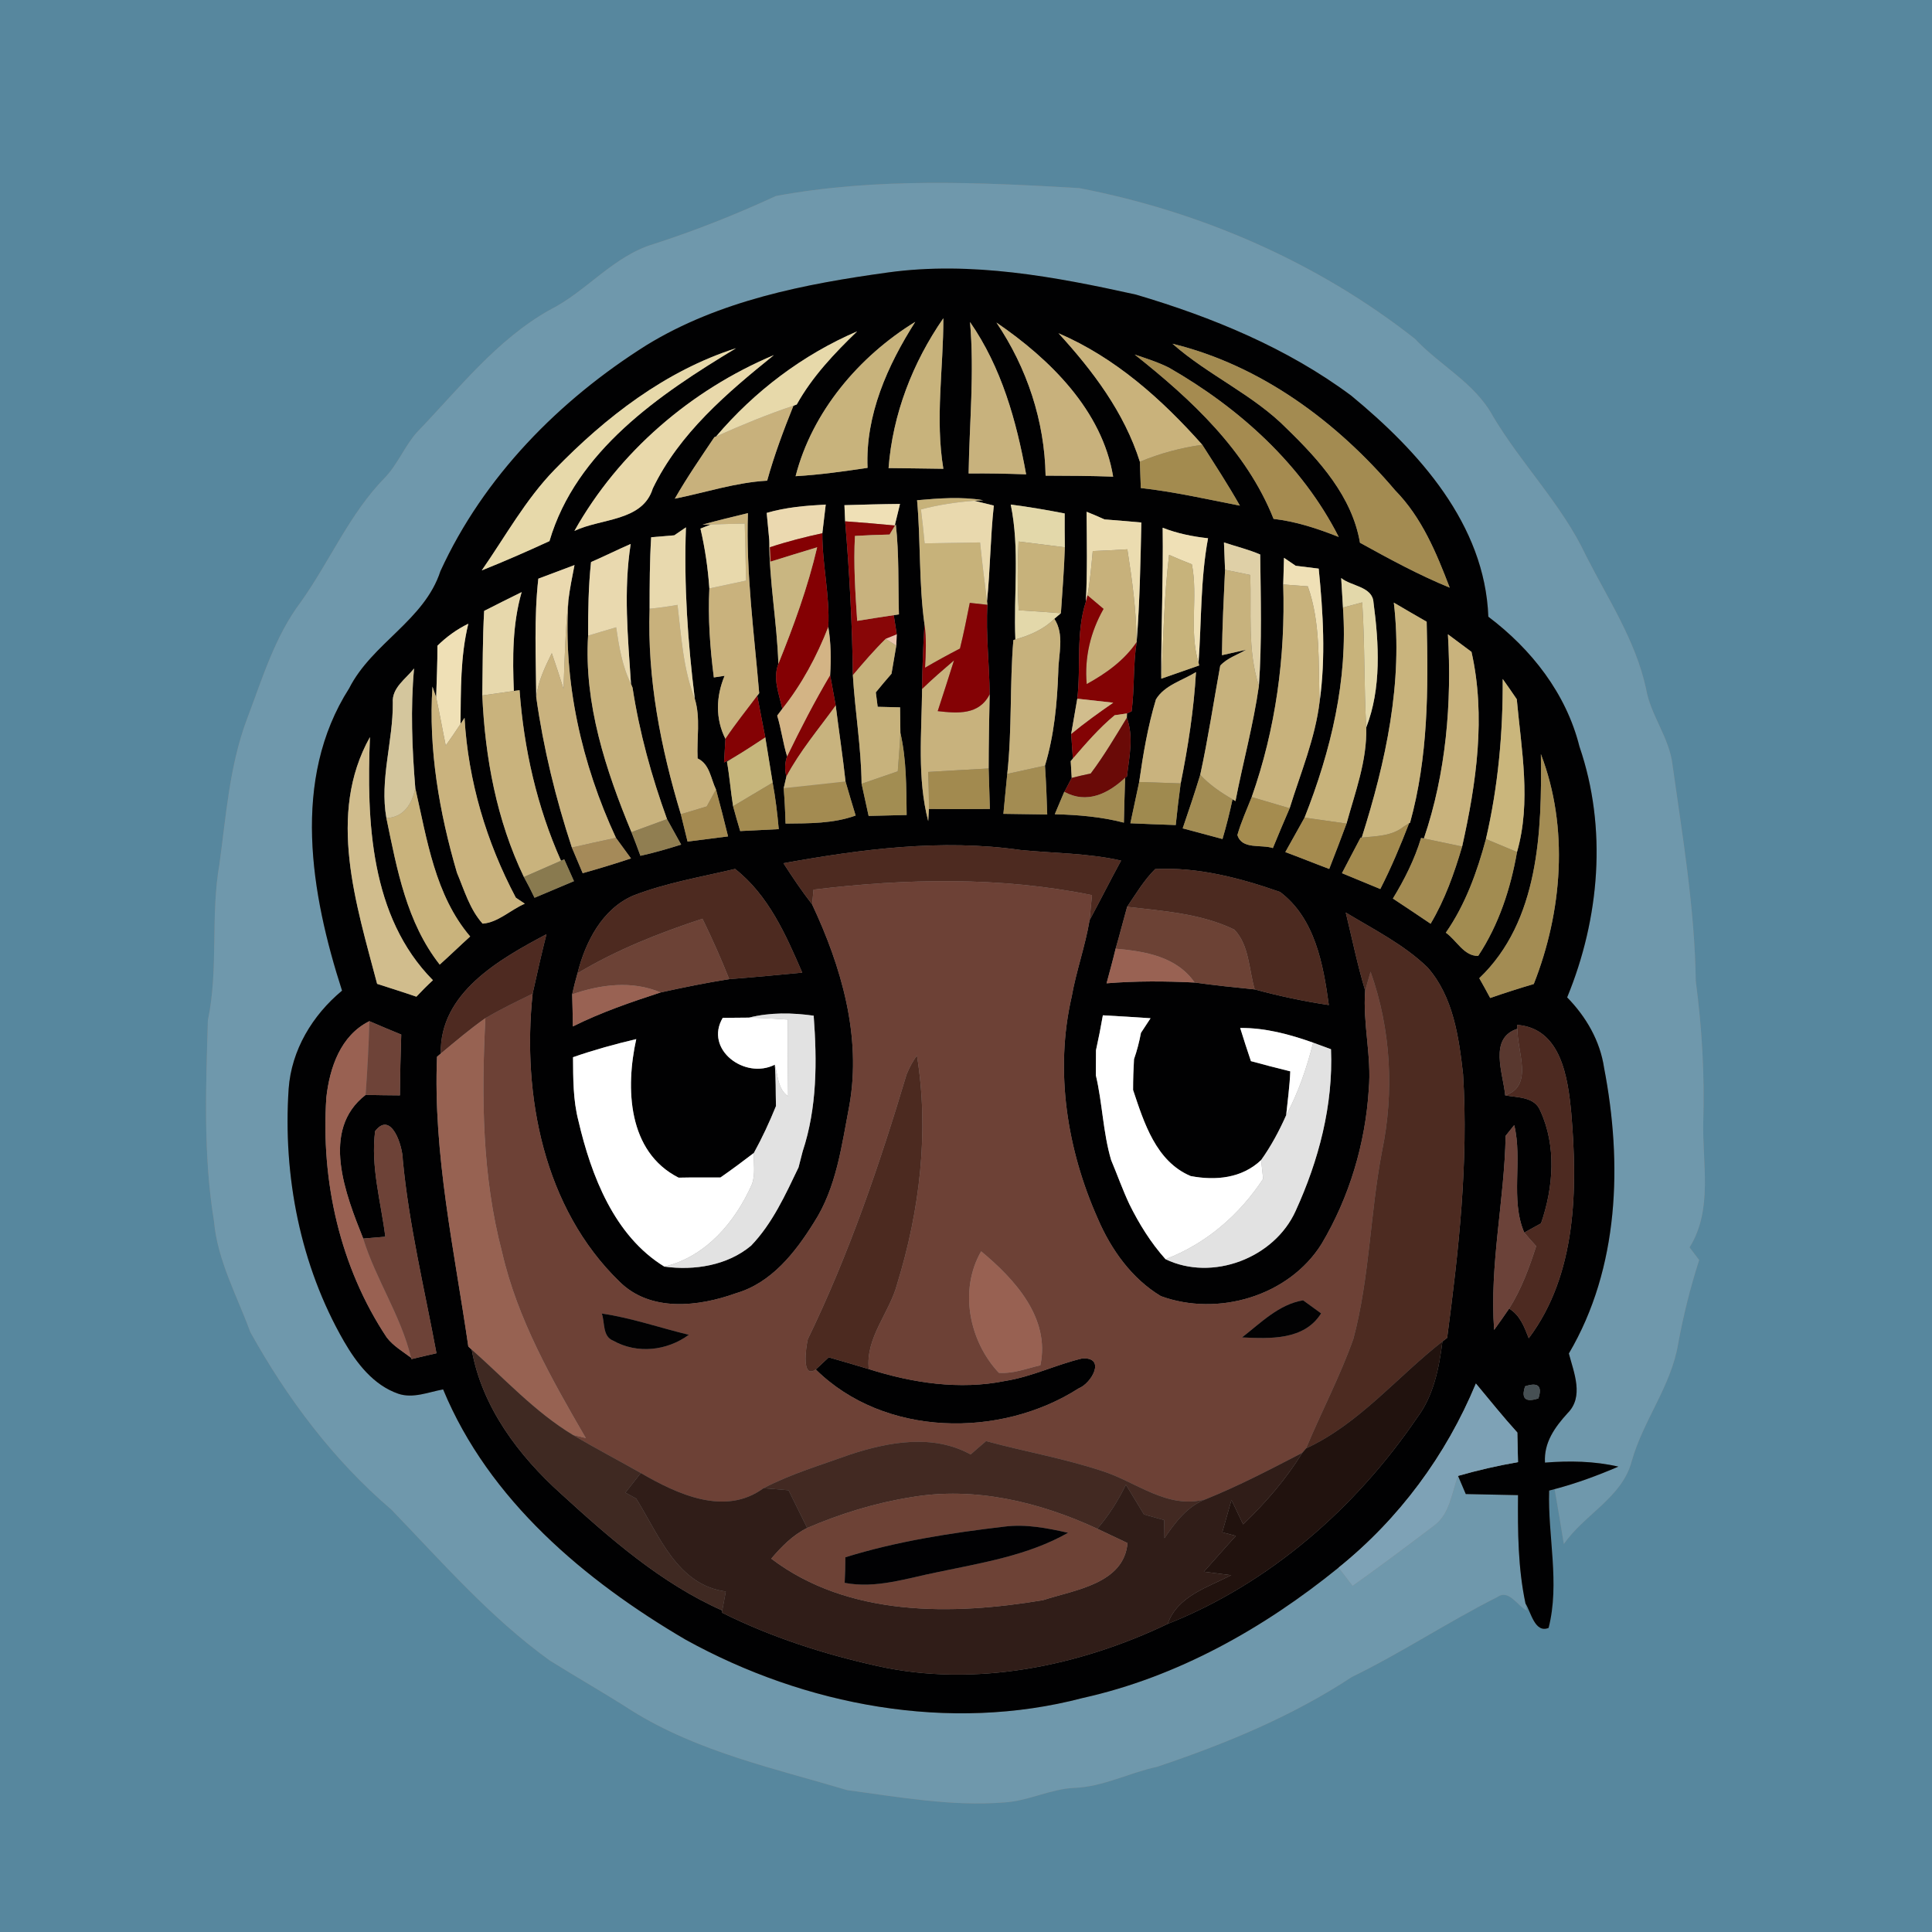 <?xml version="1.0" encoding="UTF-8" ?>
<!DOCTYPE svg PUBLIC "-//W3C//DTD SVG 1.1//EN" "http://www.w3.org/Graphics/SVG/1.1/DTD/svg11.dtd">
<svg width="250pt" height="250pt" viewBox="0 0 250 250" version="1.1" xmlns="http://www.w3.org/2000/svg">
<rect x="0" y="0" width="250" height="250" fill="#808080" stroke="none"/>
<g id="#57879eff">
<path fill="#57879e" opacity="1.00" d=" M 0.00 0.00 L 250.00 0.00 L 250.00 250.00 L 0.00 250.00 L 0.00 0.00 M 100.41 25.36 C 95.27 27.74 90.00 29.83 84.61 31.57 C 79.35 33.13 75.92 37.70 71.14 40.10 C 64.24 43.97 59.34 50.36 53.93 55.96 C 52.36 57.75 51.48 60.04 49.84 61.77 C 45.24 66.45 42.69 72.61 38.93 77.89 C 35.53 82.40 33.92 87.90 31.94 93.10 C 29.69 99.11 29.26 105.55 28.39 111.84 C 27.22 118.53 28.30 125.36 26.90 132.02 C 26.65 140.68 26.28 149.43 27.69 158.02 C 28.14 163.12 30.67 167.65 32.39 172.37 C 37.15 180.93 43.12 188.92 50.61 195.31 C 57.17 202.10 63.43 209.31 71.13 214.86 C 74.64 217.06 78.25 219.10 81.74 221.35 C 90.25 226.67 100.16 228.82 109.66 231.65 C 116.38 232.54 123.16 233.78 129.97 233.23 C 133.08 233.05 135.91 231.49 139.02 231.35 C 142.77 231.21 146.12 229.39 149.74 228.62 C 158.51 225.67 167.15 222.13 174.91 217.01 C 181.35 213.88 187.34 209.89 193.73 206.67 C 195.27 205.57 196.34 207.83 197.58 208.40 L 197.40 207.50 C 198.09 208.56 198.60 211.39 200.39 210.65 C 201.87 204.83 200.27 198.80 200.46 192.88 L 201.17 192.69 C 201.58 195.05 201.98 197.42 202.36 199.80 C 205.01 195.95 209.95 193.76 211.16 189.01 C 212.65 183.79 216.22 179.37 217.14 173.96 C 217.81 170.27 218.72 166.62 219.87 163.05 C 219.45 162.50 219.04 161.95 218.63 161.41 C 221.68 156.50 220.27 150.59 220.40 145.17 C 220.59 139.07 220.23 132.98 219.43 126.94 C 219.30 117.54 217.72 108.25 216.42 98.96 C 216.01 95.42 213.58 92.57 212.99 89.08 C 211.64 82.87 208.08 77.52 205.24 71.93 C 202.14 65.31 196.88 60.08 193.17 53.83 C 190.84 49.54 186.33 47.31 183.09 43.84 C 170.48 33.92 155.37 27.37 139.65 24.34 C 126.58 23.58 113.35 22.97 100.41 25.36 Z" />
</g>
<g id="#6f98acff">
<path fill="#6f98ac" opacity="1.00" d=" M 100.41 25.36 C 113.35 22.97 126.58 23.58 139.65 24.34 C 155.37 27.37 170.48 33.92 183.09 43.84 C 186.33 47.31 190.84 49.54 193.17 53.83 C 196.88 60.08 202.14 65.31 205.24 71.93 C 208.08 77.52 211.64 82.87 212.99 89.08 C 213.58 92.57 216.01 95.42 216.42 98.96 C 217.72 108.25 219.30 117.54 219.43 126.94 C 220.23 132.98 220.59 139.07 220.40 145.17 C 220.27 150.59 221.68 156.50 218.63 161.41 C 219.04 161.95 219.45 162.50 219.87 163.05 C 218.72 166.62 217.81 170.27 217.14 173.96 C 216.22 179.37 212.65 183.79 211.16 189.01 C 209.95 193.76 205.01 195.95 202.36 199.80 C 201.98 197.42 201.58 195.05 201.17 192.69 C 203.99 191.95 206.74 190.93 209.42 189.78 C 206.30 189.06 203.09 189.01 199.92 189.26 C 199.76 186.67 201.19 184.69 202.83 182.88 C 205.00 180.73 203.66 177.63 203.01 175.14 C 209.54 164.08 209.95 150.51 207.57 138.19 C 207.05 134.67 205.24 131.57 202.79 129.06 C 207.00 118.84 208.00 107.15 204.38 96.60 C 202.66 89.73 198.16 84.00 192.59 79.80 C 192.14 67.84 183.59 58.40 174.84 51.19 C 166.55 45.02 156.84 41.03 146.99 38.12 C 136.50 35.80 125.71 33.78 114.95 35.25 C 104.14 36.74 93.11 38.88 83.68 44.65 C 72.38 51.75 62.58 61.69 56.99 73.91 C 54.91 80.29 48.15 83.22 45.18 89.07 C 37.66 100.85 40.22 115.66 44.26 128.19 C 40.43 131.37 37.71 135.87 37.35 140.90 C 36.60 152.14 38.85 163.74 44.50 173.55 C 46.14 176.39 48.32 179.24 51.54 180.35 C 53.46 181.00 55.45 180.13 57.34 179.79 C 63.25 194.09 75.67 204.53 88.73 212.18 C 104.18 220.72 122.85 224.25 140.10 219.72 C 152.36 217.00 163.52 210.71 173.21 202.85 C 173.66 203.44 174.57 204.63 175.02 205.22 C 178.59 202.69 182.09 200.06 185.57 197.42 C 187.61 195.93 187.85 193.19 188.67 190.98 C 188.92 191.57 189.42 192.74 189.67 193.33 C 191.92 193.38 194.17 193.43 196.43 193.47 C 196.39 198.16 196.42 202.90 197.40 207.50 L 197.58 208.40 C 196.34 207.83 195.27 205.57 193.73 206.67 C 187.34 209.89 181.35 213.88 174.91 217.01 C 167.15 222.13 158.51 225.67 149.74 228.62 C 146.12 229.39 142.77 231.21 139.02 231.35 C 135.91 231.49 133.08 233.05 129.97 233.23 C 123.16 233.78 116.38 232.54 109.66 231.65 C 100.16 228.82 90.25 226.67 81.74 221.35 C 78.25 219.10 74.64 217.06 71.13 214.86 C 63.43 209.31 57.17 202.10 50.61 195.31 C 43.12 188.92 37.15 180.93 32.39 172.37 C 30.67 167.65 28.14 163.12 27.69 158.02 C 26.28 149.43 26.65 140.68 26.90 132.02 C 28.30 125.36 27.22 118.53 28.39 111.84 C 29.26 105.55 29.69 99.11 31.94 93.10 C 33.92 87.90 35.53 82.40 38.93 77.89 C 42.69 72.61 45.24 66.45 49.84 61.77 C 51.48 60.04 52.36 57.75 53.93 55.96 C 59.34 50.36 64.24 43.97 71.14 40.10 C 75.92 37.70 79.35 33.13 84.61 31.57 C 90.00 29.83 95.27 27.74 100.41 25.36 Z" />
</g>
<g id="#010102ff">
<path fill="#010102" opacity="1.00" d=" M 114.95 35.25 C 125.71 33.78 136.50 35.80 146.99 38.12 C 156.84 41.03 166.55 45.02 174.84 51.19 C 183.59 58.40 192.14 67.84 192.59 79.80 C 198.16 84.00 202.66 89.73 204.38 96.60 C 208.00 107.15 207.00 118.84 202.79 129.06 C 205.24 131.57 207.05 134.67 207.57 138.19 C 209.95 150.51 209.54 164.08 203.01 175.14 C 203.66 177.63 205.00 180.73 202.83 182.88 C 201.19 184.69 199.76 186.67 199.92 189.26 C 203.09 189.01 206.30 189.06 209.42 189.78 C 206.74 190.93 203.99 191.95 201.17 192.69 L 200.46 192.88 C 200.27 198.80 201.87 204.83 200.39 210.65 C 198.60 211.39 198.09 208.56 197.40 207.50 C 196.42 202.90 196.39 198.16 196.43 193.47 C 194.17 193.43 191.92 193.38 189.67 193.33 C 189.42 192.74 188.92 191.57 188.67 190.98 C 191.22 190.25 193.81 189.65 196.43 189.20 C 196.40 187.92 196.37 186.65 196.34 185.37 C 194.48 183.32 192.75 181.15 190.98 179.03 C 187.13 188.32 181.05 196.54 173.21 202.85 C 163.52 210.71 152.36 217.00 140.10 219.72 C 122.85 224.25 104.18 220.72 88.73 212.18 C 75.67 204.53 63.25 194.09 57.34 179.79 C 55.45 180.13 53.46 181.00 51.54 180.35 C 48.32 179.24 46.14 176.39 44.50 173.55 C 38.85 163.74 36.60 152.14 37.35 140.90 C 37.71 135.87 40.43 131.37 44.26 128.19 C 40.22 115.66 37.66 100.85 45.18 89.07 C 48.15 83.22 54.91 80.29 56.99 73.91 C 62.58 61.69 72.38 51.75 83.68 44.65 C 93.11 38.88 104.14 36.74 114.95 35.25 M 102.95 61.62 C 106.07 61.44 109.17 61.00 112.26 60.54 C 111.97 53.70 114.84 47.30 118.43 41.65 C 111.16 46.11 105.09 53.27 102.95 61.62 M 114.98 60.57 C 117.34 60.60 119.71 60.62 122.07 60.66 C 120.99 54.19 122.08 47.68 122.07 41.18 C 118.10 46.91 115.51 53.60 114.98 60.57 M 125.52 41.67 C 126.10 48.20 125.44 54.74 125.34 61.27 C 127.82 61.24 130.30 61.29 132.78 61.38 C 131.52 54.43 129.59 47.54 125.52 41.67 M 128.94 41.74 C 132.89 47.59 135.18 54.48 135.30 61.55 C 138.21 61.56 141.13 61.57 144.04 61.68 C 142.63 53.11 135.85 46.46 128.94 41.74 M 92.67 56.47 L 92.44 56.57 C 90.68 59.19 88.89 61.79 87.32 64.53 C 91.30 63.73 95.18 62.43 99.27 62.20 C 100.19 58.89 101.39 55.68 102.67 52.50 C 102.78 52.46 103.00 52.38 103.10 52.34 C 105.11 48.73 107.96 45.73 110.91 42.88 C 103.86 45.91 97.64 50.63 92.67 56.47 M 136.97 43.12 C 141.43 48.00 145.48 53.37 147.50 59.75 C 147.53 60.60 147.59 62.30 147.62 63.15 C 151.94 63.63 156.18 64.60 160.44 65.43 C 158.92 62.74 157.23 60.15 155.57 57.55 C 150.32 51.64 144.30 46.27 136.97 43.12 M 71.76 60.78 C 68.00 64.65 65.40 69.41 62.34 73.81 C 65.30 72.63 68.21 71.35 71.10 70.02 C 74.54 58.33 85.33 51.03 95.24 45.06 C 86.11 47.98 78.36 53.98 71.76 60.78 M 151.72 44.48 C 156.35 48.57 162.20 51.07 166.55 55.50 C 170.74 59.57 174.97 64.27 175.98 70.23 C 179.77 72.32 183.58 74.40 187.59 76.04 C 185.87 71.54 183.98 66.96 180.54 63.46 C 173.02 54.59 163.16 47.27 151.72 44.48 M 74.33 68.70 C 77.76 67.05 83.15 67.50 84.47 63.21 C 87.91 56.07 94.09 50.83 100.14 45.95 C 89.40 50.47 80.06 58.49 74.33 68.70 M 146.83 45.88 C 154.15 51.68 161.27 58.28 164.80 67.14 C 167.72 67.48 170.51 68.40 173.23 69.48 C 168.45 60.07 160.35 52.79 151.29 47.59 C 149.87 46.87 148.34 46.39 146.83 45.88 M 118.67 64.73 C 119.15 70.08 118.89 75.48 119.63 80.81 C 119.46 83.58 119.34 86.36 119.32 89.15 C 119.26 94.81 118.67 100.73 120.11 106.25 C 120.13 105.85 120.17 105.07 120.20 104.68 C 122.83 104.70 125.46 104.70 128.09 104.68 C 128.03 102.93 127.98 101.18 127.93 99.44 C 127.93 96.24 128.00 93.04 128.06 89.84 C 128.03 85.98 127.55 82.13 127.77 78.26 L 127.72 77.79 C 128.14 73.68 128.15 69.53 128.60 65.42 C 127.97 65.26 126.71 64.95 126.07 64.80 L 127.23 64.73 C 124.39 64.25 121.52 64.48 118.67 64.73 M 99.21 66.37 C 99.33 67.53 99.44 68.68 99.54 69.83 C 99.53 75.22 100.55 80.52 100.72 85.90 C 99.97 87.83 100.82 89.82 101.23 91.72 C 101.06 91.94 100.73 92.38 100.57 92.60 C 101.10 94.33 101.31 96.13 101.85 97.87 C 101.55 98.70 101.52 99.57 101.76 100.48 C 101.67 100.85 101.50 101.61 101.41 101.99 C 101.53 103.51 101.61 105.04 101.65 106.57 C 104.71 106.54 107.81 106.58 110.72 105.53 C 110.27 104.06 109.83 102.59 109.41 101.12 C 109.05 97.83 108.55 94.57 108.14 91.29 C 107.89 89.98 107.65 88.67 107.42 87.36 C 107.55 85.28 107.53 83.19 107.18 81.13 C 107.40 77.08 106.39 73.06 106.41 69.00 C 106.56 67.76 106.70 66.53 106.85 65.29 C 104.28 65.43 101.69 65.64 99.21 66.37 M 109.27 65.37 C 109.29 65.89 109.34 66.93 109.36 67.46 C 109.92 74.08 110.28 80.72 110.36 87.37 C 110.64 92.06 111.44 96.71 111.49 101.42 C 111.79 102.81 112.10 104.19 112.40 105.58 C 114.04 105.54 115.68 105.50 117.32 105.46 C 117.27 101.91 117.31 98.32 116.51 94.83 C 116.50 94.01 116.48 92.35 116.47 91.53 C 115.75 91.51 114.29 91.47 113.57 91.46 C 113.51 90.99 113.39 90.06 113.33 89.59 C 113.99 88.78 114.67 87.97 115.36 87.18 C 115.56 85.96 115.77 84.75 115.98 83.54 C 116.00 83.18 116.03 82.45 116.04 82.09 C 115.94 81.47 115.75 80.22 115.65 79.60 L 116.32 79.50 C 116.21 75.61 116.35 71.72 115.92 67.85 L 115.60 68.36 L 115.78 68.00 C 115.95 67.31 116.29 65.91 116.46 65.21 C 114.07 65.23 111.67 65.30 109.27 65.37 M 90.90 67.89 L 91.98 67.87 L 90.64 68.40 C 91.23 70.94 91.61 73.53 91.79 76.14 C 91.60 79.99 91.88 83.84 92.37 87.66 L 93.76 87.45 C 92.65 90.13 92.55 92.99 93.87 95.61 C 93.83 96.37 93.74 97.90 93.69 98.66 L 94.95 98.02 L 94.07 98.56 C 94.41 100.47 94.55 102.41 94.86 104.32 C 95.15 105.40 95.46 106.47 95.78 107.54 C 97.44 107.46 99.10 107.37 100.77 107.29 C 100.59 105.27 100.35 103.26 99.98 101.27 C 99.65 99.32 99.36 97.37 99.03 95.42 C 98.67 93.62 98.33 91.83 97.99 90.03 L 98.24 89.70 C 97.59 81.95 96.52 74.20 96.78 66.40 C 94.82 66.88 92.85 67.34 90.90 67.89 M 130.79 65.29 C 131.98 71.06 131.14 76.93 131.39 82.74 L 131.13 82.83 C 130.65 88.59 130.97 94.39 130.34 100.14 C 130.16 101.86 130.01 103.59 129.84 105.31 C 131.73 105.34 133.62 105.37 135.51 105.39 C 135.45 103.28 135.36 101.17 135.22 99.07 C 136.41 95.13 136.79 91.03 136.94 86.93 C 136.96 84.65 137.78 82.14 136.43 80.07 C 136.64 79.89 137.07 79.53 137.28 79.35 C 137.47 76.51 137.70 73.67 137.79 70.82 C 137.77 69.36 137.76 67.90 137.77 66.44 C 135.45 65.99 133.13 65.59 130.79 65.29 M 140.60 66.22 C 140.64 70.10 140.71 73.98 140.51 77.86 C 139.20 81.91 139.89 86.24 139.40 90.41 C 139.14 91.93 138.87 93.45 138.61 94.97 C 138.66 95.76 138.77 97.36 138.83 98.16 C 138.76 98.24 138.62 98.40 138.55 98.49 C 138.58 99.03 138.65 100.11 138.68 100.66 L 137.73 102.47 L 137.71 102.47 C 137.41 103.19 136.80 104.63 136.49 105.36 C 139.50 105.44 142.51 105.69 145.43 106.45 C 145.47 104.52 145.53 102.58 145.59 100.65 L 145.83 100.47 C 146.11 97.96 146.73 95.33 145.81 92.88 L 145.83 92.32 L 146.43 92.04 C 146.82 89.08 146.61 86.06 147.08 83.09 C 147.48 77.94 147.58 72.78 147.69 67.61 C 146.10 67.46 144.51 67.34 142.92 67.21 C 142.15 66.86 141.38 66.53 140.60 66.22 M 87.25 69.27 C 86.50 69.33 85.01 69.46 84.26 69.52 C 84.07 72.60 84.06 75.69 84.06 78.77 C 83.75 87.82 85.49 96.74 88.10 105.36 C 88.39 106.54 88.68 107.72 88.97 108.90 C 90.72 108.67 92.46 108.45 94.21 108.23 C 93.72 106.20 93.19 104.18 92.65 102.16 C 91.97 100.77 91.85 98.88 90.27 98.14 C 90.14 95.58 90.67 92.93 89.91 90.44 C 88.99 83.08 88.49 75.67 88.76 68.24 C 88.38 68.50 87.62 69.01 87.25 69.27 M 150.27 87.82 C 151.90 87.25 153.53 86.68 155.17 86.11 L 155.09 85.75 C 155.48 80.38 155.33 74.97 156.32 69.65 C 154.32 69.43 152.33 69.03 150.45 68.29 C 150.54 74.80 150.24 81.31 150.27 87.82 M 76.48 72.73 C 76.14 75.89 76.10 79.07 76.10 82.25 C 75.56 91.08 78.38 99.64 81.71 107.68 C 82.11 108.69 82.50 109.72 82.87 110.74 C 84.65 110.35 86.40 109.84 88.14 109.29 C 87.53 108.19 86.92 107.09 86.31 105.99 C 84.31 100.47 82.74 94.78 81.85 88.98 L 81.65 88.50 C 81.25 82.48 80.67 76.39 81.61 70.39 C 79.88 71.14 78.21 71.98 76.48 72.73 M 158.38 70.19 C 158.42 71.08 158.48 72.85 158.52 73.73 C 158.35 77.41 158.16 81.09 158.12 84.78 C 158.90 84.60 160.46 84.26 161.24 84.08 C 160.12 84.74 158.80 85.15 157.90 86.13 C 157.04 90.84 156.33 95.58 155.31 100.26 C 154.60 102.59 153.83 104.89 153.04 107.19 C 154.76 107.64 156.47 108.11 158.19 108.57 C 158.69 106.88 159.12 105.16 159.49 103.43 L 159.87 103.66 C 160.83 98.68 162.19 93.78 162.90 88.75 C 163.30 83.10 163.14 77.41 163.07 71.75 C 161.55 71.10 159.94 70.71 158.38 70.19 M 166.15 72.18 C 166.12 73.33 166.08 74.48 166.05 75.63 C 166.34 84.99 165.09 94.30 161.97 103.14 C 161.33 104.77 160.60 106.36 160.12 108.05 C 160.70 109.98 163.20 109.23 164.71 109.74 C 165.42 108.02 166.14 106.29 166.88 104.59 C 168.29 100.03 170.19 95.54 170.76 90.77 C 171.56 85.06 171.21 79.30 170.64 73.58 C 169.89 73.49 168.40 73.30 167.66 73.21 C 167.28 72.95 166.52 72.43 166.15 72.18 M 69.66 74.88 C 69.09 79.97 69.35 85.10 69.39 90.21 C 70.32 96.83 71.91 103.33 74.00 109.67 C 74.46 110.78 74.93 111.88 75.40 112.99 C 77.50 112.40 79.58 111.77 81.65 111.08 C 81.00 110.18 80.36 109.30 79.70 108.41 C 75.27 98.86 72.85 88.21 73.55 77.66 C 73.73 76.14 74.05 74.63 74.34 73.12 C 72.78 73.71 71.22 74.29 69.66 74.88 M 173.55 74.80 C 173.61 75.76 173.72 77.66 173.78 78.62 C 174.45 87.95 172.22 97.17 168.81 105.80 C 167.98 107.29 167.15 108.77 166.32 110.26 C 168.22 110.96 170.10 111.73 172.00 112.44 C 172.76 110.49 173.52 108.53 174.24 106.57 C 175.36 102.49 176.91 98.43 176.79 94.13 C 178.76 89.09 178.44 83.27 177.73 77.96 C 177.61 75.88 174.84 75.87 173.55 74.80 M 62.65 79.05 C 62.44 82.69 62.47 86.34 62.41 89.99 C 62.77 98.06 64.27 106.15 67.79 113.48 C 68.28 114.36 68.74 115.26 69.17 116.17 C 70.87 115.45 72.57 114.74 74.27 114.02 C 73.85 113.08 73.43 112.14 73.01 111.20 L 72.59 111.38 C 69.49 104.42 67.78 96.90 67.23 89.31 C 67.04 89.33 66.67 89.39 66.49 89.41 C 66.32 85.12 66.30 80.79 67.50 76.62 C 65.87 77.42 64.26 78.23 62.65 79.05 M 180.36 77.98 C 181.58 88.29 179.31 98.60 176.21 108.38 L 176.06 108.39 C 175.24 109.92 174.46 111.46 173.65 112.99 C 175.30 113.68 176.96 114.36 178.61 115.04 C 180.02 112.28 181.22 109.42 182.34 106.52 L 182.46 106.46 C 184.81 97.98 184.83 89.18 184.61 80.45 C 183.19 79.64 181.77 78.81 180.36 77.98 M 56.60 83.56 C 56.62 85.79 56.50 88.01 56.44 90.24 C 56.32 89.89 56.08 89.19 55.96 88.85 C 55.43 96.95 56.85 105.16 59.13 112.93 C 60.08 115.19 60.78 117.66 62.45 119.52 C 64.44 119.38 66.08 117.72 67.91 116.94 C 67.62 116.75 67.04 116.36 66.75 116.16 C 62.93 108.95 60.58 101.05 60.11 92.89 L 59.59 93.68 C 59.64 89.33 59.56 84.96 60.60 80.71 C 59.12 81.43 57.78 82.40 56.60 83.56 M 187.36 82.08 C 187.88 90.98 187.13 100.03 184.25 108.50 L 183.89 108.43 C 183.05 111.20 181.75 113.80 180.24 116.27 C 181.87 117.35 183.50 118.43 185.12 119.53 C 186.97 116.42 188.18 113.00 189.20 109.54 C 191.04 101.31 192.29 92.70 190.41 84.35 C 189.40 83.60 188.38 82.84 187.36 82.08 M 50.83 90.94 C 50.87 95.95 49.11 100.85 50.00 105.86 C 51.37 112.47 52.61 119.36 56.90 124.82 C 58.23 123.63 59.51 122.38 60.84 121.18 C 56.29 115.84 55.25 108.61 53.74 101.99 C 53.32 96.84 53.11 91.66 53.58 86.50 C 52.52 87.85 50.68 89.00 50.83 90.94 M 149.58 90.50 C 148.53 93.98 147.92 97.59 147.41 101.19 C 147.03 102.97 146.66 104.75 146.27 106.53 C 148.22 106.62 150.18 106.69 152.14 106.76 C 152.32 104.95 152.54 103.16 152.78 101.37 C 153.74 96.61 154.48 91.82 154.76 86.97 C 153.01 88.06 150.69 88.66 149.58 90.50 M 192.28 108.57 C 191.15 112.78 189.63 117.05 187.09 120.69 C 188.46 121.64 189.44 123.75 191.28 123.69 C 193.95 119.65 195.47 114.99 196.30 110.25 C 198.16 103.75 196.87 97.05 196.27 90.48 C 195.67 89.60 195.07 88.72 194.45 87.86 C 194.49 94.83 193.86 101.77 192.28 108.57 M 48.80 127.31 C 50.49 127.86 52.20 128.39 53.88 128.97 C 54.57 128.23 55.28 127.52 56.02 126.84 C 47.89 118.63 47.43 106.22 47.87 95.38 C 42.27 105.39 46.10 117.03 48.80 127.31 M 199.39 97.58 C 199.53 107.57 199.16 119.20 191.42 126.58 C 191.90 127.42 192.37 128.28 192.83 129.14 C 194.69 128.49 196.58 127.89 198.47 127.33 C 202.16 117.98 203.04 107.08 199.39 97.58 M 101.38 111.70 C 102.55 113.52 103.76 115.32 105.09 117.03 C 108.87 125.07 111.50 134.09 109.91 143.03 C 108.91 148.21 108.25 153.68 105.31 158.21 C 102.90 162.08 99.82 166.01 95.25 167.34 C 90.40 169.09 84.18 169.82 80.18 165.86 C 70.35 156.34 67.54 141.75 68.92 128.58 C 69.48 126.00 70.07 123.44 70.71 120.89 C 64.66 124.10 56.86 128.47 57.04 136.33 L 56.55 136.74 C 56.03 149.40 58.80 161.79 60.60 174.24 L 61.04 174.64 C 62.36 182.08 67.11 188.36 72.61 193.31 C 78.94 199.09 85.55 204.89 93.46 208.40 L 93.41 208.67 C 99.79 211.85 106.61 214.05 113.57 215.59 C 126.19 218.39 139.66 215.60 151.10 210.13 C 164.27 204.90 175.43 195.13 183.36 183.47 C 185.51 180.61 186.21 177.06 186.65 173.59 L 187.26 173.12 C 188.75 161.83 190.03 150.41 189.32 139.01 C 188.78 134.20 188.05 128.96 184.73 125.19 C 181.66 122.21 177.77 120.28 174.14 118.08 C 174.96 121.45 175.65 124.85 176.65 128.18 C 176.33 132.45 177.50 136.69 177.12 140.96 C 176.68 147.98 174.60 154.94 171.00 160.98 C 166.76 167.74 157.58 170.41 150.22 167.72 C 146.45 165.46 143.76 161.68 142.05 157.68 C 138.08 148.77 136.46 138.59 138.67 129.00 C 139.26 125.65 140.43 122.44 140.99 119.08 C 142.37 116.52 143.67 113.92 145.07 111.36 C 140.79 110.39 136.40 110.42 132.06 109.99 C 121.84 108.52 111.45 109.88 101.38 111.70 M 149.48 112.46 C 148.03 113.90 146.99 115.66 145.85 117.34 C 145.34 119.14 144.89 120.96 144.36 122.76 C 144.00 124.26 143.59 125.75 143.19 127.24 C 146.98 126.93 150.79 126.95 154.59 127.14 C 157.17 127.50 159.77 127.77 162.36 128.03 C 165.52 128.89 168.72 129.57 171.95 130.05 C 171.23 124.77 170.16 118.83 165.64 115.42 C 160.50 113.62 154.96 112.16 149.48 112.46 M 81.96 115.88 C 77.92 117.61 75.75 121.88 74.73 125.94 C 74.47 126.84 74.24 127.74 74.04 128.66 C 74.08 130.04 74.11 131.43 74.13 132.82 C 77.77 131.00 81.63 129.68 85.49 128.42 C 88.43 127.77 91.39 127.17 94.36 126.70 C 97.52 126.46 100.66 126.15 103.81 125.86 C 101.69 120.95 99.44 115.83 95.12 112.44 C 90.71 113.48 86.20 114.24 81.96 115.88 M 96.92 131.68 C 96.07 131.69 94.37 131.70 93.52 131.71 C 91.11 135.79 96.38 139.74 100.26 137.77 C 100.41 139.55 100.36 141.34 100.41 143.13 C 99.57 145.20 98.63 147.23 97.55 149.19 C 96.13 150.28 94.69 151.35 93.22 152.37 C 91.42 152.37 89.61 152.35 87.81 152.39 C 81.21 149.04 80.93 140.80 82.33 134.46 C 79.57 135.11 76.83 135.87 74.15 136.80 C 74.17 139.56 74.15 142.35 74.85 145.04 C 76.50 152.13 79.50 159.94 85.97 163.90 C 89.84 164.43 94.12 163.76 97.19 161.19 C 99.95 158.32 101.62 154.62 103.33 151.06 C 103.46 150.55 103.72 149.51 103.86 149.00 C 105.74 143.33 105.73 137.32 105.29 131.43 C 102.51 131.04 99.66 130.99 96.92 131.68 M 142.71 131.38 C 142.45 132.89 142.15 134.40 141.82 135.90 C 141.82 136.71 141.81 138.33 141.80 139.13 C 142.66 142.76 142.72 146.52 143.78 150.11 C 144.58 152.01 145.26 153.95 146.14 155.82 C 147.40 158.37 148.91 160.81 150.82 162.94 C 156.87 165.86 164.90 162.80 167.65 156.70 C 170.64 150.17 172.53 143.00 172.23 135.77 C 171.66 135.56 170.50 135.13 169.92 134.92 C 166.87 133.84 163.73 132.99 160.48 133.02 C 160.92 134.45 161.39 135.89 161.87 137.31 C 163.56 137.78 165.26 138.21 166.96 138.63 C 166.89 140.53 166.62 142.41 166.43 144.31 C 165.53 146.34 164.48 148.30 163.19 150.11 C 160.72 152.47 157.30 152.80 154.07 152.18 C 149.58 150.29 148.03 145.26 146.62 141.04 C 146.62 139.71 146.66 138.38 146.74 137.06 C 147.13 135.95 147.42 134.81 147.64 133.65 C 147.95 133.18 148.57 132.23 148.88 131.76 C 146.83 131.61 144.77 131.50 142.71 131.38 M 42.23 142.01 C 41.50 152.83 44.00 163.97 50.04 173.06 C 50.88 174.16 52.10 174.87 53.19 175.69 L 53.24 175.87 C 54.32 175.61 55.40 175.35 56.48 175.11 C 54.93 166.78 52.92 158.52 52.12 150.07 C 52.11 148.30 50.63 143.66 48.54 146.37 C 47.95 150.96 49.29 155.50 49.86 160.03 C 49.14 160.09 47.72 160.21 47.00 160.27 C 44.74 154.60 41.40 146.25 47.31 141.68 C 48.79 141.71 50.27 141.73 51.75 141.74 C 51.77 139.12 51.83 136.49 51.92 133.87 C 50.54 133.31 49.17 132.73 47.80 132.14 C 44.08 133.97 42.66 138.15 42.23 142.01 M 196.30 132.62 L 196.36 133.12 C 192.58 134.33 194.52 138.89 194.77 141.74 C 196.39 142.04 198.59 141.90 199.32 143.75 C 201.42 148.30 201.02 153.64 199.41 158.30 C 198.87 158.60 197.78 159.20 197.24 159.50 C 195.40 155.24 197.05 150.13 195.94 145.59 C 195.66 145.93 195.11 146.62 194.83 146.97 C 194.67 155.37 192.73 163.65 193.34 172.09 C 194.00 171.18 194.65 170.26 195.28 169.33 C 196.69 170.18 197.25 171.71 197.82 173.17 C 204.02 164.93 204.16 153.86 203.32 144.01 C 202.89 139.48 202.02 133.04 196.30 132.62 M 197.35 179.39 C 196.82 180.98 197.39 181.50 199.07 180.95 C 199.59 179.35 199.02 178.83 197.35 179.39 Z" />
<path fill="#010102" opacity="1.00" d=" M 105.56 177.21 C 105.98 176.82 106.82 176.03 107.24 175.64 C 108.97 176.13 110.69 176.64 112.42 177.16 C 118.09 178.96 124.20 179.89 130.09 178.69 C 133.53 178.15 136.68 176.57 140.05 175.78 C 143.16 175.60 141.26 179.00 139.57 179.66 C 129.41 186.16 114.41 185.95 105.56 177.21 Z" />
</g>
<g id="#c8b37cff">
<path fill="#c8b37c" opacity="1.00" d=" M 102.95 61.62 C 105.09 53.27 111.16 46.11 118.43 41.65 C 114.84 47.30 111.97 53.70 112.26 60.54 C 109.17 61.00 106.07 61.44 102.95 61.62 Z" />
<path fill="#c8b37c" opacity="1.00" d=" M 114.98 60.57 C 115.51 53.60 118.10 46.91 122.07 41.18 C 122.08 47.68 120.99 54.19 122.07 60.66 C 119.71 60.62 117.34 60.60 114.98 60.57 Z" />
</g>
<g id="#c8b27dff">
<path fill="#c8b27d" opacity="1.00" d=" M 125.52 41.67 C 129.59 47.54 131.52 54.43 132.78 61.38 C 130.30 61.29 127.82 61.24 125.34 61.27 C 125.44 54.74 126.10 48.20 125.52 41.67 Z" />
<path fill="#c8b27d" opacity="1.00" d=" M 76.10 82.25 C 77.31 81.90 78.52 81.54 79.73 81.17 C 80.10 83.67 80.51 86.21 81.65 88.50 L 81.85 88.98 C 82.74 94.78 84.31 100.47 86.31 105.99 C 84.77 106.55 83.24 107.12 81.71 107.68 C 78.38 99.64 75.56 91.08 76.10 82.25 Z" />
<path fill="#c8b27d" opacity="1.00" d=" M 119.32 89.15 C 120.64 87.86 122.05 86.66 123.45 85.45 C 122.76 87.65 122.05 89.84 121.34 92.02 C 123.90 92.31 126.70 92.55 128.06 89.84 C 128.00 93.04 127.93 96.24 127.93 99.44 C 125.32 99.57 122.72 99.75 120.11 99.89 C 120.16 101.49 120.21 103.08 120.20 104.68 C 120.17 105.07 120.13 105.85 120.11 106.25 C 118.67 100.73 119.26 94.81 119.32 89.15 Z" />
</g>
<g id="#c8b17cff">
<path fill="#c8b17c" opacity="1.00" d=" M 128.94 41.74 C 135.85 46.46 142.63 53.11 144.04 61.68 C 141.13 61.57 138.21 61.56 135.30 61.55 C 135.18 54.48 132.89 47.59 128.94 41.74 Z" />
<path fill="#c8b17c" opacity="1.00" d=" M 92.67 56.47 C 95.95 55.01 99.27 53.63 102.67 52.50 C 101.39 55.68 100.19 58.89 99.27 62.20 C 95.18 62.43 91.30 63.73 87.32 64.53 C 88.89 61.79 90.68 59.19 92.44 56.57 L 92.67 56.47 Z" />
<path fill="#c8b17c" opacity="1.00" d=" M 84.06 78.77 C 85.27 78.65 86.48 78.49 87.67 78.27 C 88.16 82.37 88.39 86.56 89.91 90.44 C 90.67 92.93 90.14 95.58 90.27 98.14 C 91.85 98.88 91.97 100.77 92.65 102.16 C 92.35 102.71 91.75 103.80 91.45 104.35 C 90.33 104.68 89.21 105.02 88.10 105.36 C 85.49 96.74 83.75 87.82 84.06 78.77 Z" />
</g>
<g id="#e7d9aaff">
<path fill="#e7d9aa" opacity="1.00" d=" M 92.67 56.47 C 97.64 50.63 103.86 45.91 110.91 42.88 C 107.96 45.73 105.11 48.73 103.10 52.34 C 103.00 52.38 102.78 52.46 102.67 52.50 C 99.27 53.63 95.95 55.01 92.67 56.47 Z" />
<path fill="#e7d9aa" opacity="1.00" d=" M 71.76 60.78 C 78.36 53.98 86.11 47.98 95.24 45.06 C 85.33 51.03 74.54 58.33 71.10 70.02 C 68.21 71.35 65.30 72.63 62.34 73.81 C 65.40 69.41 68.00 64.65 71.76 60.78 Z" />
</g>
<g id="#c9b27bff">
<path fill="#c9b27b" opacity="1.00" d=" M 136.97 43.12 C 144.30 46.27 150.32 51.64 155.57 57.55 C 152.80 57.95 150.09 58.66 147.50 59.75 C 145.48 53.37 141.43 48.00 136.97 43.12 Z" />
</g>
<g id="#a38b51ff">
<path fill="#a38b51" opacity="1.00" d=" M 151.72 44.48 C 163.16 47.27 173.02 54.59 180.54 63.46 C 183.98 66.96 185.87 71.54 187.59 76.04 C 183.58 74.40 179.77 72.32 175.98 70.23 C 174.97 64.27 170.74 59.57 166.55 55.50 C 162.20 51.07 156.35 48.57 151.72 44.48 Z" />
<path fill="#a38b51" opacity="1.00" d=" M 101.41 101.99 C 104.08 101.71 106.74 101.41 109.41 101.12 C 109.83 102.59 110.27 104.06 110.72 105.53 C 107.81 106.58 104.71 106.54 101.65 106.57 C 101.61 105.04 101.53 103.51 101.41 101.99 Z" />
</g>
<g id="#e9d9abff">
<path fill="#e9d9ab" opacity="1.00" d=" M 74.33 68.70 C 80.06 58.49 89.40 50.47 100.14 45.95 C 94.09 50.83 87.91 56.07 84.47 63.21 C 83.15 67.50 77.76 67.05 74.33 68.70 Z" />
</g>
<g id="#a58b50ff">
<path fill="#a58b50" opacity="1.00" d=" M 146.83 45.88 C 148.34 46.39 149.87 46.87 151.29 47.59 C 160.35 52.79 168.45 60.07 173.23 69.48 C 170.51 68.40 167.72 67.48 164.80 67.14 C 161.27 58.28 154.15 51.68 146.83 45.88 Z" />
</g>
<g id="#a38b4fff">
<path fill="#a38b4f" opacity="1.00" d=" M 147.50 59.75 C 150.09 58.66 152.80 57.95 155.57 57.55 C 157.23 60.15 158.92 62.74 160.44 65.43 C 156.18 64.60 151.94 63.63 147.62 63.15 C 147.59 62.30 147.53 60.60 147.50 59.75 Z" />
</g>
<g id="#c7b27aff">
<path fill="#c7b27a" opacity="1.00" d=" M 118.67 64.73 C 121.52 64.48 124.39 64.25 127.23 64.73 L 126.07 64.80 C 123.74 64.97 121.43 65.32 119.17 65.92 C 119.35 67.38 119.51 68.84 119.65 70.31 C 122.04 70.27 124.43 70.23 126.82 70.19 C 127.08 72.73 127.39 75.26 127.72 77.79 L 127.77 78.26 C 127.20 78.20 126.06 78.07 125.49 78.01 C 125.10 79.99 124.70 81.97 124.22 83.92 C 122.69 84.71 121.18 85.54 119.70 86.40 C 119.80 84.54 119.90 82.66 119.63 80.81 C 118.89 75.48 119.15 70.08 118.67 64.73 Z" />
</g>
<g id="#ebd9b0ff">
<path fill="#ebd9b0" opacity="1.00" d=" M 99.21 66.37 C 101.69 65.64 104.28 65.43 106.85 65.29 C 106.70 66.53 106.56 67.76 106.41 69.00 C 104.12 69.50 101.84 70.08 99.61 70.82 L 99.54 69.83 C 99.44 68.68 99.33 67.53 99.21 66.37 Z" />
</g>
<g id="#efe0b6ff">
<path fill="#efe0b6" opacity="1.00" d=" M 109.27 65.37 C 111.67 65.30 114.07 65.23 116.46 65.21 C 116.29 65.91 115.95 67.31 115.78 68.00 C 113.64 67.79 111.50 67.61 109.36 67.46 C 109.34 66.93 109.29 65.89 109.27 65.37 Z" />
<path fill="#efe0b6" opacity="1.00" d=" M 150.27 87.82 C 150.24 81.31 150.54 74.80 150.45 68.29 C 152.33 69.03 154.32 69.43 156.32 69.65 C 155.33 74.97 155.48 80.38 155.09 85.75 C 153.83 81.59 155.05 77.22 154.23 73.02 C 153.24 72.64 152.25 72.23 151.28 71.80 C 150.64 77.12 150.53 82.48 150.27 87.82 Z" />
<path fill="#efe0b6" opacity="1.00" d=" M 166.15 72.18 C 166.52 72.43 167.28 72.95 167.66 73.21 C 168.40 73.30 169.89 73.49 170.64 73.58 C 171.21 79.30 171.56 85.06 170.76 90.77 C 170.56 85.79 170.93 80.66 169.23 75.87 C 168.44 75.81 166.85 75.69 166.05 75.63 C 166.08 74.48 166.12 73.33 166.15 72.18 Z" />
<path fill="#efe0b6" opacity="1.00" d=" M 56.60 83.56 C 57.78 82.40 59.12 81.43 60.60 80.71 C 59.56 84.96 59.64 89.33 59.59 93.68 C 58.98 94.62 58.33 95.54 57.68 96.47 C 57.25 94.39 56.89 92.31 56.44 90.24 C 56.50 88.01 56.62 85.79 56.60 83.56 Z" />
</g>
<g id="#e9d9aeff">
<path fill="#e9d9ae" opacity="1.00" d=" M 119.17 65.92 C 121.43 65.32 123.74 64.97 126.07 64.80 C 126.71 64.95 127.97 65.26 128.60 65.42 C 128.15 69.53 128.14 73.68 127.72 77.79 C 127.39 75.26 127.08 72.73 126.82 70.19 C 124.43 70.23 122.04 70.27 119.65 70.31 C 119.51 68.84 119.35 67.38 119.17 65.92 Z" />
</g>
<g id="#c9b27dff">
<path fill="#c9b27d" opacity="1.00" d=" M 90.90 67.89 C 92.85 67.34 94.82 66.88 96.78 66.40 C 96.52 74.20 97.59 81.95 98.24 89.70 L 97.99 90.03 C 96.61 91.88 95.15 93.68 93.87 95.61 C 92.55 92.99 92.65 90.13 93.76 87.45 L 92.37 87.66 C 91.88 83.84 91.60 79.99 91.79 76.14 C 93.37 75.80 94.95 75.47 96.54 75.13 C 96.48 72.67 96.43 70.21 96.37 67.76 C 94.91 67.79 93.44 67.81 91.98 67.87 L 90.90 67.89 Z" />
</g>
<g id="#e3d8aaff">
<path fill="#e3d8aa" opacity="1.00" d=" M 130.79 65.29 C 133.13 65.59 135.45 65.99 137.77 66.44 C 137.76 67.90 137.77 69.36 137.79 70.82 C 135.79 70.57 133.79 70.32 131.80 70.07 C 131.66 73.03 131.65 76.00 131.82 78.97 C 133.64 79.07 135.46 79.20 137.28 79.35 C 137.07 79.53 136.64 79.89 136.43 80.07 C 135.05 81.45 133.25 82.22 131.39 82.74 C 131.14 76.93 131.98 71.06 130.79 65.29 Z" />
<path fill="#e3d8aa" opacity="1.00" d=" M 173.55 74.80 C 174.84 75.87 177.61 75.88 177.73 77.96 C 178.44 83.27 178.76 89.09 176.79 94.13 C 176.49 88.74 176.62 83.34 176.27 77.95 C 175.65 78.12 174.41 78.45 173.78 78.62 C 173.72 77.66 173.61 75.76 173.55 74.80 Z" />
</g>
<g id="#ebdcb0ff">
<path fill="#ebdcb0" opacity="1.00" d=" M 140.60 66.22 C 141.38 66.53 142.15 66.86 142.92 67.21 C 144.51 67.34 146.10 67.46 147.69 67.61 C 147.58 72.78 147.48 77.94 147.08 83.09 C 147.05 79.06 146.50 75.06 145.88 71.08 C 144.39 71.17 142.89 71.25 141.40 71.31 C 141.22 73.22 141.07 75.13 140.72 77.03 L 140.51 77.86 C 140.71 73.98 140.64 70.10 140.60 66.22 Z" />
</g>
<g id="#880607ff">
<path fill="#880607" opacity="1.00" d=" M 109.36 67.46 C 111.50 67.61 113.64 67.79 115.78 68.00 L 115.60 68.36 C 115.48 68.57 115.23 68.97 115.11 69.17 C 113.61 69.20 112.12 69.26 110.63 69.35 C 110.43 73.02 110.68 76.68 110.92 80.34 C 112.49 80.09 114.07 79.83 115.65 79.60 C 115.75 80.22 115.94 81.47 116.04 82.09 C 115.68 82.24 114.97 82.52 114.61 82.67 C 113.10 84.15 111.72 85.76 110.36 87.37 C 110.28 80.72 109.92 74.08 109.36 67.46 Z" />
</g>
<g id="#e8d9aeff">
<path fill="#e8d9ae" opacity="1.00" d=" M 87.25 69.27 C 87.62 69.01 88.38 68.50 88.76 68.24 C 88.49 75.67 88.99 83.08 89.91 90.44 C 88.39 86.56 88.16 82.37 87.67 78.27 C 86.48 78.49 85.27 78.65 84.06 78.77 C 84.06 75.69 84.07 72.60 84.26 69.52 C 85.01 69.46 86.50 69.33 87.25 69.27 Z" />
</g>
<g id="#e8d9acff">
<path fill="#e8d9ac" opacity="1.00" d=" M 91.98 67.87 C 93.44 67.81 94.91 67.79 96.37 67.76 C 96.43 70.21 96.48 72.67 96.54 75.13 C 94.95 75.47 93.37 75.80 91.79 76.14 C 91.61 73.53 91.23 70.94 90.64 68.40 L 91.98 67.87 Z" />
</g>
<g id="#840003ff">
<path fill="#840003" opacity="1.00" d=" M 99.61 70.82 C 101.84 70.08 104.12 69.50 106.41 69.00 C 106.39 73.06 107.40 77.08 107.18 81.13 C 105.70 84.92 103.77 88.53 101.23 91.72 C 100.82 89.82 99.97 87.83 100.72 85.90 C 102.71 80.98 104.53 75.99 105.74 70.82 C 103.72 71.43 101.71 72.05 99.69 72.68 C 99.67 72.21 99.63 71.28 99.61 70.82 Z" />
</g>
<g id="#c8b27eff">
<path fill="#c8b27e" opacity="1.00" d=" M 115.11 69.17 C 115.23 68.97 115.48 68.57 115.60 68.36 L 115.92 67.85 C 116.35 71.72 116.21 75.61 116.32 79.50 L 115.65 79.60 C 114.07 79.83 112.49 80.09 110.92 80.34 C 110.68 76.68 110.43 73.02 110.63 69.35 C 112.12 69.26 113.61 69.20 115.11 69.17 Z" />
</g>
<g id="#e9d9afff">
<path fill="#e9d9af" opacity="1.00" d=" M 76.48 72.73 C 78.21 71.98 79.88 71.14 81.61 70.39 C 80.67 76.39 81.25 82.48 81.65 88.50 C 80.51 86.21 80.10 83.67 79.73 81.17 C 78.52 81.54 77.31 81.90 76.10 82.25 C 76.10 79.07 76.14 75.89 76.48 72.73 Z" />
</g>
<g id="#c9b681ff">
<path fill="#c9b681" opacity="1.00" d=" M 99.54 69.83 L 99.61 70.82 C 99.63 71.28 99.67 72.21 99.69 72.68 C 101.71 72.05 103.72 71.43 105.74 70.82 C 104.53 75.99 102.71 80.98 100.72 85.90 C 100.55 80.52 99.53 75.22 99.54 69.83 Z" />
</g>
<g id="#c7b27bff">
<path fill="#c7b27b" opacity="1.00" d=" M 131.80 70.07 C 133.79 70.32 135.79 70.57 137.79 70.82 C 137.70 73.67 137.47 76.51 137.28 79.35 C 135.46 79.20 133.64 79.07 131.82 78.97 C 131.65 76.00 131.66 73.03 131.80 70.07 Z" />
</g>
<g id="#c7b17bff">
<path fill="#c7b17b" opacity="1.00" d=" M 141.40 71.31 C 142.89 71.25 144.39 71.17 145.88 71.08 C 146.50 75.06 147.05 79.06 147.08 83.09 C 145.47 85.47 143.11 87.15 140.62 88.52 C 140.31 85.09 141.11 81.76 142.80 78.79 C 142.28 78.35 141.24 77.47 140.72 77.03 C 141.07 75.13 141.22 73.22 141.40 71.31 Z" />
</g>
<g id="#dfd0a7ff">
<path fill="#dfd0a7" opacity="1.00" d=" M 158.38 70.19 C 159.94 70.71 161.55 71.10 163.07 71.75 C 163.14 77.41 163.30 83.10 162.90 88.75 C 161.39 84.11 161.96 79.19 161.78 74.40 C 160.97 74.23 159.33 73.90 158.52 73.73 C 158.48 72.85 158.42 71.08 158.38 70.19 Z" />
</g>
<g id="#c7b37bff">
<path fill="#c7b37b" opacity="1.00" d=" M 151.28 71.80 C 152.25 72.23 153.24 72.64 154.23 73.02 C 155.05 77.22 153.83 81.59 155.09 85.75 L 155.17 86.11 C 153.53 86.68 151.90 87.25 150.27 87.82 C 150.53 82.48 150.64 77.12 151.28 71.80 Z" />
</g>
<g id="#ead9afff">
<path fill="#ead9af" opacity="1.00" d=" M 69.66 74.88 C 71.22 74.29 72.78 73.71 74.34 73.12 C 74.05 74.63 73.73 76.14 73.55 77.66 C 73.16 81.47 73.06 85.31 72.92 89.14 C 72.44 87.59 71.93 86.05 71.40 84.52 C 70.52 86.33 69.62 88.17 69.39 90.21 C 69.35 85.10 69.09 79.97 69.66 74.88 Z" />
</g>
<g id="#c7b27dff">
<path fill="#c7b27d" opacity="1.00" d=" M 158.52 73.73 C 159.33 73.90 160.97 74.23 161.78 74.40 C 161.96 79.19 161.39 84.11 162.90 88.75 C 162.19 93.78 160.83 98.68 159.87 103.66 L 159.49 103.43 C 157.98 102.55 156.51 101.56 155.31 100.26 C 156.33 95.58 157.04 90.84 157.90 86.13 C 158.80 85.15 160.12 84.74 161.24 84.08 C 160.46 84.26 158.90 84.60 158.12 84.78 C 158.16 81.09 158.35 77.41 158.52 73.73 Z" />
<path fill="#c7b27d" opacity="1.00" d=" M 131.39 82.74 C 133.25 82.22 135.05 81.45 136.43 80.07 C 137.78 82.14 136.96 84.65 136.94 86.93 C 136.79 91.03 136.41 95.13 135.22 99.07 C 133.59 99.43 131.96 99.78 130.34 100.14 C 130.97 94.39 130.65 88.59 131.13 82.83 L 131.39 82.74 Z" />
</g>
<g id="#c8b27cff">
<path fill="#c8b27c" opacity="1.00" d=" M 166.05 75.63 C 166.85 75.69 168.44 75.81 169.23 75.87 C 170.93 80.66 170.56 85.79 170.76 90.77 C 170.19 95.54 168.29 100.03 166.88 104.59 C 165.24 104.10 163.60 103.62 161.97 103.14 C 165.09 94.30 166.34 84.99 166.05 75.63 Z" />
</g>
<g id="#e7d8acff">
<path fill="#e7d8ac" opacity="1.00" d=" M 62.65 79.05 C 64.26 78.23 65.87 77.42 67.50 76.62 C 66.30 80.79 66.32 85.12 66.49 89.41 C 65.13 89.60 63.77 89.79 62.41 89.99 C 62.47 86.34 62.44 82.69 62.65 79.05 Z" />
</g>
<g id="#c9b27eff">
<path fill="#c9b27e" opacity="1.00" d=" M 72.92 89.14 C 73.06 85.31 73.16 81.47 73.55 77.66 C 72.85 88.21 75.27 98.86 79.70 108.41 C 77.80 108.82 75.89 109.23 74.00 109.67 C 71.91 103.33 70.32 96.83 69.39 90.21 C 69.62 88.17 70.52 86.33 71.40 84.52 C 71.93 86.05 72.44 87.59 72.92 89.14 Z" />
</g>
<g id="#840205ff">
<path fill="#840205" opacity="1.00" d=" M 125.49 78.01 C 126.06 78.07 127.20 78.20 127.77 78.26 C 127.55 82.13 128.03 85.98 128.06 89.84 C 126.70 92.55 123.90 92.31 121.34 92.02 C 122.05 89.84 122.76 87.65 123.45 85.45 C 122.05 86.66 120.64 87.86 119.32 89.15 C 119.34 86.36 119.46 83.58 119.63 80.81 C 119.90 82.66 119.80 84.54 119.70 86.40 C 121.18 85.54 122.69 84.71 124.22 83.92 C 124.70 81.97 125.10 79.99 125.49 78.01 Z" />
</g>
<g id="#830304ff">
<path fill="#830304" opacity="1.00" d=" M 140.51 77.86 L 140.72 77.03 C 141.24 77.47 142.28 78.35 142.80 78.79 C 141.11 81.76 140.31 85.09 140.62 88.52 C 143.11 87.15 145.47 85.47 147.08 83.09 C 146.61 86.06 146.82 89.08 146.43 92.04 L 145.83 92.32 C 145.43 92.38 144.64 92.50 144.24 92.55 C 142.23 94.21 140.53 96.19 138.83 98.16 C 138.77 97.36 138.66 95.76 138.61 94.97 C 140.36 93.53 142.19 92.21 144.05 90.93 C 142.50 90.76 140.95 90.58 139.40 90.41 C 139.89 86.24 139.20 81.91 140.51 77.86 Z" />
<path fill="#830304" opacity="1.00" d=" M 101.85 97.87 C 103.58 94.30 105.40 90.77 107.42 87.36 C 107.65 88.67 107.89 89.98 108.14 91.29 C 105.96 94.31 103.52 97.17 101.76 100.48 C 101.52 99.57 101.55 98.70 101.85 97.87 Z" />
</g>
<g id="#c8b37bff">
<path fill="#c8b37b" opacity="1.00" d=" M 173.78 78.62 C 174.41 78.45 175.65 78.12 176.27 77.95 C 176.62 83.34 176.49 88.74 176.79 94.13 C 176.91 98.43 175.36 102.49 174.24 106.57 C 172.43 106.31 170.62 106.06 168.81 105.80 C 172.22 97.17 174.45 87.95 173.78 78.62 Z" />
</g>
<g id="#c9b47dff">
<path fill="#c9b47d" opacity="1.00" d=" M 180.36 77.98 C 181.77 78.81 183.19 79.64 184.61 80.45 C 184.83 89.18 184.81 97.98 182.46 106.46 L 182.34 106.52 C 182.17 106.63 181.82 106.85 181.64 106.96 C 180.09 108.21 178.08 108.19 176.21 108.38 C 179.31 98.60 181.58 88.29 180.36 77.98 Z" />
</g>
<g id="#d3b485ff">
<path fill="#d3b485" opacity="1.00" d=" M 101.23 91.72 C 103.77 88.53 105.70 84.92 107.18 81.13 C 107.53 83.19 107.55 85.28 107.42 87.36 C 105.40 90.77 103.58 94.30 101.85 97.87 C 101.31 96.13 101.10 94.33 100.57 92.60 C 100.73 92.38 101.06 91.94 101.23 91.72 Z" />
</g>
<g id="#eac5adff">
<path fill="#eac5ad" opacity="1.00" d=" M 114.61 82.67 C 114.97 82.52 115.68 82.24 116.04 82.09 C 116.03 82.45 116.00 83.18 115.98 83.54 C 115.64 83.32 114.96 82.89 114.61 82.67 Z" />
</g>
<g id="#c9b37dff">
<path fill="#c9b37d" opacity="1.00" d=" M 187.36 82.08 C 188.38 82.84 189.40 83.60 190.41 84.35 C 192.29 92.70 191.04 101.31 189.20 109.54 C 187.54 109.20 185.89 108.85 184.25 108.50 C 187.13 100.03 187.88 90.98 187.36 82.08 Z" />
<path fill="#c9b37d" opacity="1.00" d=" M 62.41 89.99 C 63.77 89.79 65.13 89.60 66.49 89.41 C 66.67 89.39 67.04 89.33 67.23 89.31 C 67.78 96.90 69.49 104.42 72.59 111.38 C 70.99 112.08 69.39 112.78 67.79 113.48 C 64.27 106.15 62.77 98.06 62.41 89.99 Z" />
</g>
<g id="#c7b27cff">
<path fill="#c7b27c" opacity="1.00" d=" M 110.36 87.37 C 111.72 85.76 113.10 84.15 114.61 82.67 C 114.96 82.89 115.64 83.32 115.98 83.54 C 115.77 84.75 115.56 85.96 115.36 87.18 C 114.67 87.97 113.99 88.78 113.33 89.59 C 113.39 90.06 113.51 90.99 113.57 91.46 C 114.29 91.47 115.75 91.51 116.47 91.53 C 116.48 92.35 116.50 94.01 116.51 94.83 C 116.43 96.49 116.30 98.15 116.17 99.81 C 114.61 100.34 113.05 100.88 111.49 101.42 C 111.44 96.71 110.64 92.06 110.36 87.37 Z" />
</g>
<g id="#d4c69dff">
<path fill="#d4c69d" opacity="1.00" d=" M 50.83 90.94 C 50.68 89.00 52.52 87.85 53.58 86.50 C 53.11 91.66 53.32 96.84 53.74 101.99 C 53.33 104.03 52.25 105.77 50.00 105.86 C 49.11 100.85 50.87 95.95 50.83 90.94 Z" />
</g>
<g id="#c9b37eff">
<path fill="#c9b37e" opacity="1.00" d=" M 149.58 90.50 C 150.69 88.66 153.01 88.06 154.76 86.97 C 154.48 91.82 153.74 96.61 152.78 101.37 C 150.99 101.31 149.20 101.25 147.41 101.19 C 147.92 97.59 148.53 93.98 149.58 90.50 Z" />
</g>
<g id="#cab67cff">
<path fill="#cab67c" opacity="1.00" d=" M 192.28 108.57 C 193.86 101.77 194.49 94.83 194.45 87.86 C 195.07 88.72 195.67 89.60 196.27 90.48 C 196.87 97.05 198.16 103.75 196.30 110.25 C 194.96 109.69 193.62 109.13 192.28 108.57 Z" />
</g>
<g id="#cab37eff">
<path fill="#cab37e" opacity="1.00" d=" M 59.13 112.93 C 56.85 105.16 55.43 96.95 55.96 88.85 C 56.08 89.19 56.32 89.89 56.44 90.24 C 56.89 92.31 57.25 94.39 57.68 96.47 C 58.33 95.54 58.98 94.62 59.59 93.68 L 60.11 92.89 C 60.58 101.05 62.93 108.95 66.75 116.16 C 67.04 116.36 67.62 116.75 67.91 116.94 C 66.08 117.72 64.44 119.38 62.45 119.52 C 60.78 117.66 60.08 115.19 59.13 112.93 Z" />
</g>
<g id="#d1bd8dff">
<path fill="#d1bd8d" opacity="1.00" d=" M 139.40 90.41 C 140.95 90.58 142.50 90.76 144.05 90.93 C 142.19 92.21 140.36 93.53 138.61 94.97 C 138.87 93.45 139.14 91.93 139.40 90.41 Z" />
<path fill="#d1bd8d" opacity="1.00" d=" M 48.80 127.31 C 46.10 117.03 42.27 105.39 47.87 95.38 C 47.43 106.22 47.89 118.63 56.02 126.84 C 55.28 127.52 54.57 128.23 53.88 128.97 C 52.20 128.39 50.49 127.86 48.80 127.31 Z" />
</g>
<g id="#840204ff">
<path fill="#840204" opacity="1.00" d=" M 93.87 95.61 C 95.15 93.68 96.61 91.88 97.99 90.03 C 98.33 91.83 98.67 93.62 99.03 95.42 C 97.68 96.30 96.34 97.20 94.95 98.02 L 93.69 98.66 C 93.74 97.90 93.83 96.37 93.87 95.61 Z" />
</g>
<g id="#c8b37eff">
<path fill="#c8b37e" opacity="1.00" d=" M 101.76 100.48 C 103.52 97.17 105.96 94.31 108.14 91.29 C 108.55 94.57 109.05 97.83 109.41 101.12 C 106.74 101.41 104.08 101.71 101.41 101.99 C 101.50 101.61 101.67 100.85 101.76 100.48 Z" />
</g>
<g id="#cdb781ff">
<path fill="#cdb781" opacity="1.00" d=" M 144.24 92.55 C 144.64 92.50 145.43 92.38 145.83 92.32 L 145.81 92.88 C 144.32 95.32 142.87 97.79 141.14 100.09 C 140.32 100.26 139.50 100.45 138.68 100.66 C 138.65 100.11 138.58 99.03 138.55 98.49 C 138.62 98.40 138.76 98.24 138.83 98.16 C 140.53 96.19 142.23 94.21 144.24 92.55 Z" />
</g>
<g id="#6a0a07ff">
<path fill="#6a0a07" opacity="1.00" d=" M 141.14 100.09 C 142.87 97.79 144.32 95.32 145.81 92.88 C 146.73 95.33 146.11 97.96 145.83 100.47 L 145.59 100.65 C 143.38 102.72 140.63 104.06 137.73 102.47 L 138.68 100.66 C 139.50 100.45 140.32 100.26 141.14 100.09 Z" />
</g>
<g id="#a28d52ff">
<path fill="#a28d52" opacity="1.00" d=" M 116.51 94.83 C 117.31 98.32 117.27 101.91 117.32 105.46 C 115.68 105.50 114.04 105.54 112.40 105.58 C 112.10 104.19 111.79 102.81 111.49 101.42 C 113.05 100.88 114.61 100.34 116.17 99.81 C 116.30 98.15 116.43 96.49 116.51 94.83 Z" />
</g>
<g id="#c6b57bff">
<path fill="#c6b57b" opacity="1.00" d=" M 94.95 98.02 C 96.34 97.20 97.68 96.30 99.03 95.42 C 99.36 97.37 99.65 99.32 99.98 101.27 C 98.27 102.28 96.57 103.31 94.86 104.32 C 94.55 102.41 94.41 100.47 94.07 98.56 L 94.95 98.02 Z" />
</g>
<g id="#a38c53ff">
<path fill="#a38c53" opacity="1.00" d=" M 199.39 97.58 C 203.04 107.08 202.16 117.98 198.47 127.33 C 196.58 127.89 194.69 128.49 192.83 129.14 C 192.37 128.28 191.90 127.42 191.42 126.58 C 199.16 119.20 199.53 107.57 199.39 97.58 Z" />
<path fill="#a38c53" opacity="1.00" d=" M 137.73 102.47 C 140.63 104.06 143.38 102.72 145.59 100.65 C 145.53 102.58 145.47 104.52 145.43 106.45 C 142.51 105.69 139.50 105.44 136.49 105.36 C 136.80 104.63 137.41 103.19 137.71 102.47 L 137.73 102.47 Z" />
</g>
<g id="#a28a4fff">
<path fill="#a28a4f" opacity="1.00" d=" M 120.11 99.89 C 122.72 99.75 125.32 99.57 127.93 99.44 C 127.98 101.18 128.03 102.93 128.09 104.68 C 125.46 104.70 122.83 104.70 120.20 104.68 C 120.21 103.08 120.16 101.49 120.11 99.89 Z" />
</g>
<g id="#a38c52ff">
<path fill="#a38c52" opacity="1.00" d=" M 130.34 100.14 C 131.96 99.78 133.59 99.43 135.22 99.07 C 135.36 101.17 135.45 103.28 135.51 105.39 C 133.62 105.37 131.73 105.34 129.84 105.31 C 130.01 103.59 130.16 101.86 130.34 100.14 Z" />
</g>
<g id="#a28c53ff">
<path fill="#a28c53" opacity="1.00" d=" M 155.31 100.26 C 156.51 101.56 157.98 102.55 159.49 103.43 C 159.12 105.16 158.69 106.88 158.19 108.57 C 156.47 108.11 154.76 107.64 153.04 107.19 C 153.83 104.89 154.60 102.59 155.31 100.26 Z" />
</g>
<g id="#a38b50ff">
<path fill="#a38b50" opacity="1.00" d=" M 94.86 104.32 C 96.57 103.31 98.27 102.28 99.98 101.27 C 100.35 103.26 100.59 105.27 100.77 107.29 C 99.10 107.37 97.44 107.46 95.78 107.54 C 95.46 106.47 95.15 105.40 94.86 104.32 Z" />
</g>
<g id="#9f8a4fff">
<path fill="#9f8a4f" opacity="1.00" d=" M 147.41 101.19 C 149.20 101.25 150.99 101.31 152.78 101.37 C 152.54 103.16 152.32 104.95 152.14 106.76 C 150.18 106.69 148.22 106.62 146.27 106.53 C 146.66 104.75 147.03 102.97 147.41 101.19 Z" />
</g>
<g id="#c9b37cff">
<path fill="#c9b37c" opacity="1.00" d=" M 50.00 105.86 C 52.25 105.77 53.33 104.03 53.74 101.99 C 55.25 108.61 56.29 115.84 60.84 121.18 C 59.51 122.38 58.23 123.63 56.90 124.82 C 52.61 119.36 51.37 112.47 50.00 105.86 Z" />
</g>
<g id="#a48a51ff">
<path fill="#a48a51" opacity="1.00" d=" M 92.65 102.16 C 93.19 104.18 93.72 106.20 94.21 108.23 C 92.46 108.45 90.72 108.67 88.97 108.90 C 88.68 107.72 88.39 106.54 88.10 105.36 C 89.21 105.02 90.33 104.68 91.45 104.35 C 91.75 103.80 92.35 102.71 92.65 102.16 Z" />
</g>
<g id="#a58c4fff">
<path fill="#a58c4f" opacity="1.00" d=" M 161.97 103.14 C 163.60 103.62 165.24 104.10 166.88 104.59 C 166.14 106.29 165.42 108.02 164.71 109.74 C 163.20 109.23 160.70 109.98 160.12 108.05 C 160.60 106.36 161.33 104.77 161.97 103.14 Z" />
</g>
<g id="#907e51ff">
<path fill="#907e51" opacity="1.00" d=" M 81.71 107.68 C 83.24 107.12 84.77 106.55 86.31 105.99 C 86.92 107.09 87.53 108.19 88.14 109.29 C 86.40 109.84 84.65 110.35 82.87 110.74 C 82.50 109.72 82.11 108.69 81.71 107.68 Z" />
</g>
<g id="#a58b4fff">
<path fill="#a58b4f" opacity="1.00" d=" M 168.81 105.80 C 170.62 106.06 172.43 106.31 174.24 106.57 C 173.52 108.53 172.76 110.49 172.00 112.44 C 170.10 111.73 168.22 110.96 166.32 110.26 C 167.15 108.77 167.98 107.29 168.81 105.80 Z" />
</g>
<g id="#a38a4eff">
<path fill="#a38a4e" opacity="1.00" d=" M 181.64 106.96 C 181.82 106.85 182.17 106.63 182.34 106.52 C 181.22 109.42 180.02 112.28 178.61 115.04 C 176.96 114.36 175.30 113.68 173.65 112.99 C 174.46 111.46 175.24 109.92 176.06 108.39 L 176.21 108.38 C 178.08 108.19 180.09 108.21 181.64 106.96 Z" />
</g>
<g id="#a58a59ff">
<path fill="#a58a59" opacity="1.00" d=" M 79.70 108.41 C 80.36 109.30 81.00 110.18 81.65 111.08 C 79.58 111.77 77.50 112.40 75.40 112.99 C 74.93 111.88 74.46 110.78 74.00 109.67 C 75.89 109.23 77.80 108.82 79.70 108.41 Z" />
</g>
<g id="#a38b52ff">
<path fill="#a38b52" opacity="1.00" d=" M 183.89 108.43 L 184.25 108.50 C 185.89 108.85 187.54 109.20 189.20 109.54 C 188.18 113.00 186.97 116.42 185.12 119.53 C 183.50 118.43 181.87 117.35 180.24 116.27 C 181.75 113.80 183.05 111.20 183.89 108.43 Z" />
</g>
<g id="#a28c51ff">
<path fill="#a28c51" opacity="1.00" d=" M 187.09 120.69 C 189.63 117.05 191.15 112.78 192.28 108.57 C 193.62 109.13 194.96 109.69 196.30 110.25 C 195.47 114.99 193.95 119.65 191.28 123.69 C 189.44 123.75 188.46 121.64 187.09 120.69 Z" />
</g>
<g id="#4d2a20ff">
<path fill="#4d2a20" opacity="1.00" d=" M 101.38 111.70 C 111.45 109.88 121.84 108.52 132.06 109.99 C 136.40 110.42 140.79 110.39 145.07 111.36 C 143.67 113.92 142.37 116.52 140.99 119.08 C 141.07 118.27 141.22 116.65 141.30 115.83 C 129.46 113.41 117.20 113.67 105.27 115.12 C 105.22 115.60 105.14 116.55 105.09 117.03 C 103.76 115.32 102.55 113.52 101.38 111.70 Z" />
<path fill="#4d2a20" opacity="1.00" d=" M 81.96 115.88 C 86.20 114.24 90.71 113.48 95.12 112.44 C 99.44 115.83 101.69 120.95 103.81 125.86 C 100.66 126.15 97.52 126.46 94.36 126.70 C 93.31 124.05 92.15 121.45 90.90 118.88 C 85.31 120.72 79.79 122.90 74.73 125.94 C 75.75 121.88 77.92 117.61 81.96 115.88 Z" />
</g>
<g id="#897a4fff">
<path fill="#897a4f" opacity="1.00" d=" M 72.59 111.38 L 73.01 111.20 C 73.43 112.14 73.85 113.08 74.27 114.02 C 72.57 114.74 70.87 115.45 69.17 116.17 C 68.74 115.26 68.28 114.36 67.79 113.48 C 69.39 112.78 70.99 112.08 72.59 111.38 Z" />
</g>
<g id="#4c2a20ff">
<path fill="#4c2a20" opacity="1.00" d=" M 149.48 112.46 C 154.96 112.16 160.50 113.62 165.64 115.42 C 170.16 118.83 171.23 124.77 171.95 130.05 C 168.72 129.57 165.52 128.89 162.36 128.03 C 161.60 125.47 161.66 122.29 159.72 120.29 C 155.42 118.21 150.54 117.89 145.85 117.34 C 146.99 115.66 148.03 113.90 149.48 112.46 Z" />
<path fill="#4c2a20" opacity="1.00" d=" M 117.30 139.06 C 117.65 138.17 118.10 137.35 118.65 136.57 C 120.25 146.43 119.02 156.62 116.10 166.12 C 115.11 169.89 111.98 173.07 112.42 177.16 C 110.69 176.64 108.97 176.13 107.24 175.64 C 106.82 176.03 105.98 176.82 105.56 177.21 C 103.68 178.51 104.28 174.38 104.53 173.29 C 109.85 162.32 113.81 150.73 117.30 139.06 Z" />
</g>
<g id="#6d4136ff">
<path fill="#6d4136" opacity="1.00" d=" M 105.27 115.12 C 117.20 113.67 129.46 113.41 141.30 115.83 C 141.22 116.65 141.07 118.27 140.99 119.08 C 140.43 122.44 139.26 125.65 138.67 129.00 C 136.46 138.59 138.08 148.77 142.05 157.68 C 143.76 161.68 146.45 165.46 150.22 167.72 C 157.58 170.41 166.76 167.74 171.00 160.98 C 174.60 154.94 176.68 147.98 177.12 140.96 C 177.50 136.69 176.33 132.45 176.65 128.18 C 176.83 127.57 177.18 126.35 177.35 125.74 C 179.99 133.16 180.43 141.30 178.83 148.99 C 177.29 157.02 177.24 165.31 175.13 173.24 C 173.41 178.09 170.99 182.67 169.01 187.42 C 168.89 187.56 168.64 187.85 168.52 187.99 C 164.41 190.12 160.31 192.27 156.02 194.00 C 151.04 195.36 147.02 191.72 142.56 190.33 C 137.66 188.71 132.57 187.83 127.60 186.48 C 126.93 187.06 126.26 187.62 125.60 188.21 C 120.75 185.53 115.02 186.57 110.02 188.21 C 106.25 189.57 102.38 190.71 98.80 192.57 C 93.81 196.25 87.61 193.33 82.92 190.61 C 80.00 188.95 77.01 187.40 74.13 185.68 C 74.54 185.78 75.38 185.98 75.80 186.08 C 71.39 178.47 66.95 170.69 64.97 162.04 C 62.37 152.17 62.29 141.88 62.81 131.75 C 64.79 130.58 66.86 129.59 68.92 128.58 C 67.54 141.75 70.35 156.34 80.18 165.86 C 84.18 169.82 90.40 169.09 95.25 167.34 C 99.82 166.01 102.90 162.08 105.31 158.21 C 108.25 153.68 108.91 148.21 109.91 143.03 C 111.50 134.09 108.87 125.07 105.09 117.03 C 105.14 116.55 105.22 115.60 105.27 115.12 M 117.30 139.06 C 113.81 150.73 109.85 162.32 104.53 173.29 C 104.28 174.38 103.68 178.51 105.56 177.21 C 114.41 185.95 129.41 186.16 139.57 179.66 C 141.26 179.00 143.16 175.60 140.05 175.78 C 136.68 176.57 133.53 178.15 130.09 178.69 C 124.20 179.89 118.09 178.96 112.42 177.16 C 111.98 173.07 115.11 169.89 116.10 166.12 C 119.02 156.62 120.25 146.43 118.65 136.57 C 118.10 137.35 117.65 138.17 117.30 139.06 M 126.96 161.92 C 124.07 166.93 125.41 173.56 129.25 177.64 C 131.09 177.78 132.85 177.08 134.62 176.67 C 135.93 170.55 131.29 165.51 126.96 161.92 M 160.72 173.06 C 164.32 173.23 168.77 173.45 170.95 169.95 C 170.37 169.53 169.20 168.69 168.62 168.26 C 165.50 168.77 163.13 171.19 160.72 173.06 M 77.87 169.97 C 78.29 171.12 77.93 172.92 79.34 173.48 C 82.46 175.23 86.31 174.80 89.14 172.72 C 85.38 171.82 81.71 170.53 77.87 169.97 Z" />
</g>
<g id="#6c4235ff">
<path fill="#6c4235" opacity="1.00" d=" M 145.85 117.34 C 150.54 117.89 155.42 118.21 159.72 120.29 C 161.66 122.29 161.60 125.47 162.36 128.03 C 159.77 127.77 157.17 127.50 154.59 127.14 C 152.23 123.76 148.17 123.10 144.36 122.76 C 144.89 120.96 145.34 119.14 145.85 117.34 Z" />
</g>
<g id="#4d2b21ff">
<path fill="#4d2b21" opacity="1.00" d=" M 174.14 118.08 C 177.77 120.28 181.66 122.21 184.73 125.19 C 188.05 128.96 188.78 134.20 189.32 139.01 C 190.03 150.41 188.75 161.83 187.26 173.12 L 186.65 173.59 C 180.75 178.20 175.93 184.20 169.01 187.42 C 170.99 182.67 173.41 178.09 175.13 173.24 C 177.24 165.31 177.29 157.02 178.83 148.99 C 180.43 141.30 179.99 133.16 177.35 125.74 C 177.18 126.35 176.83 127.57 176.65 128.18 C 175.65 124.85 174.96 121.45 174.14 118.08 Z" />
</g>
<g id="#6c4236ff">
<path fill="#6c4236" opacity="1.00" d=" M 74.73 125.94 C 79.79 122.90 85.31 120.72 90.90 118.88 C 92.15 121.45 93.31 124.05 94.36 126.70 C 91.39 127.17 88.43 127.77 85.49 128.42 C 81.76 126.86 77.76 127.38 74.04 128.66 C 74.24 127.74 74.47 126.84 74.73 125.94 Z" />
</g>
<g id="#4e2a21ff">
<path fill="#4e2a21" opacity="1.00" d=" M 57.04 136.33 C 56.86 128.47 64.66 124.10 70.71 120.89 C 70.07 123.44 69.48 126.00 68.92 128.58 C 66.86 129.59 64.79 130.58 62.81 131.75 C 60.80 133.16 58.93 134.76 57.04 136.33 Z" />
</g>
<g id="#996253ff">
<path fill="#996253" opacity="1.00" d=" M 143.19 127.24 C 143.59 125.75 144.00 124.26 144.36 122.76 C 148.17 123.10 152.23 123.76 154.59 127.14 C 150.79 126.95 146.98 126.93 143.19 127.24 Z" />
<path fill="#996253" opacity="1.00" d=" M 74.04 128.66 C 77.76 127.38 81.76 126.86 85.49 128.42 C 81.63 129.68 77.77 131.00 74.13 132.82 C 74.11 131.43 74.08 130.04 74.04 128.66 Z" />
</g>
<g id="#e2e2e2ff">
<path fill="#e2e2e2" opacity="1.00" d=" M 96.92 131.68 C 99.66 130.99 102.51 131.04 105.29 131.43 C 105.73 137.32 105.74 143.33 103.86 149.00 C 103.72 149.51 103.46 150.55 103.33 151.06 C 101.62 154.62 99.95 158.32 97.19 161.19 C 94.12 163.76 89.84 164.43 85.97 163.90 C 91.33 162.62 95.15 158.12 97.29 153.26 C 97.78 151.97 97.49 150.54 97.55 149.19 C 98.63 147.23 99.57 145.20 100.41 143.13 C 100.36 141.34 100.41 139.55 100.26 137.77 C 100.68 139.21 100.64 140.93 101.98 141.86 C 101.95 138.54 101.89 135.24 101.94 131.93 C 100.26 131.82 98.59 131.72 96.92 131.68 Z" />
<path fill="#e2e2e2" opacity="1.00" d=" M 169.92 134.92 C 170.50 135.13 171.66 135.56 172.23 135.77 C 172.53 143.00 170.64 150.17 167.65 156.70 C 164.90 162.80 156.87 165.86 150.82 162.94 C 156.07 160.94 160.38 157.21 163.45 152.54 C 163.39 151.94 163.26 150.72 163.19 150.11 C 164.48 148.30 165.53 146.34 166.43 144.31 C 168.02 141.35 169.10 138.16 169.92 134.92 Z" />
</g>
<g id="#ffffffff">
<path fill="#ffffff" opacity="1.00" d=" M 142.71 131.38 C 144.77 131.50 146.83 131.61 148.88 131.76 C 148.57 132.23 147.95 133.18 147.64 133.65 C 147.42 134.81 147.13 135.95 146.74 137.06 C 146.66 138.38 146.62 139.71 146.62 141.04 C 148.03 145.26 149.58 150.29 154.07 152.18 C 157.30 152.80 160.72 152.47 163.19 150.11 C 163.26 150.72 163.39 151.94 163.45 152.54 C 160.38 157.21 156.07 160.94 150.82 162.94 C 148.91 160.81 147.40 158.37 146.14 155.82 C 145.26 153.95 144.58 152.01 143.78 150.11 C 142.72 146.52 142.66 142.76 141.80 139.13 C 141.81 138.33 141.82 136.71 141.82 135.90 C 142.15 134.40 142.45 132.89 142.71 131.38 Z" />
<path fill="#ffffff" opacity="1.00" d=" M 100.26 137.77 C 96.38 139.74 91.11 135.79 93.52 131.71 C 94.37 131.70 96.07 131.69 96.92 131.68 C 98.59 131.72 100.26 131.82 101.94 131.93 C 101.89 135.24 101.95 138.54 101.98 141.86 C 100.64 140.93 100.68 139.21 100.26 137.77 Z" />
<path fill="#ffffff" opacity="1.00" d=" M 160.48 133.02 C 163.73 132.99 166.87 133.84 169.92 134.92 C 169.10 138.16 168.02 141.35 166.43 144.31 C 166.62 142.41 166.89 140.53 166.96 138.63 C 165.26 138.21 163.56 137.78 161.87 137.31 C 161.39 135.89 160.92 134.45 160.48 133.02 Z" />
<path fill="#ffffff" opacity="1.00" d=" M 74.15 136.80 C 76.83 135.87 79.57 135.11 82.33 134.46 C 80.93 140.80 81.21 149.04 87.81 152.39 C 89.61 152.35 91.42 152.37 93.22 152.37 C 94.69 151.35 96.13 150.28 97.55 149.19 C 97.49 150.54 97.78 151.97 97.29 153.26 C 95.15 158.12 91.33 162.62 85.97 163.90 C 79.50 159.94 76.50 152.13 74.85 145.04 C 74.15 142.35 74.17 139.56 74.15 136.80 Z" />
</g>
<g id="#976252ff">
<path fill="#976252" opacity="1.00" d=" M 57.04 136.33 C 58.93 134.76 60.80 133.16 62.81 131.75 C 62.29 141.88 62.37 152.17 64.97 162.04 C 66.95 170.69 71.39 178.47 75.80 186.08 C 75.38 185.98 74.54 185.78 74.13 185.68 C 69.21 182.71 65.31 178.41 61.04 174.64 L 60.60 174.24 C 58.80 161.79 56.03 149.40 56.55 136.74 L 57.04 136.33 Z" />
</g>
<g id="#996152ff">
<path fill="#996152" opacity="1.00" d=" M 42.23 142.01 C 42.66 138.15 44.08 133.97 47.80 132.14 C 47.71 135.33 47.54 138.51 47.31 141.68 C 41.40 146.25 44.74 154.60 47.00 160.27 C 48.65 165.59 51.89 170.26 53.19 175.69 C 52.10 174.87 50.88 174.16 50.04 173.06 C 44.00 163.97 41.50 152.83 42.23 142.01 Z" />
</g>
<g id="#6e4338ff">
<path fill="#6e4338" opacity="1.00" d=" M 47.80 132.14 C 49.17 132.73 50.54 133.31 51.92 133.87 C 51.83 136.49 51.77 139.12 51.75 141.74 C 50.27 141.73 48.79 141.71 47.31 141.68 C 47.54 138.51 47.71 135.33 47.80 132.14 Z" />
</g>
<g id="#4d2a21ff">
<path fill="#4d2a21" opacity="1.00" d=" M 196.30 132.62 C 202.02 133.04 202.89 139.48 203.32 144.01 C 204.16 153.86 204.02 164.93 197.82 173.17 C 197.25 171.71 196.69 170.18 195.28 169.33 C 196.86 166.84 197.88 164.05 198.78 161.25 C 198.25 160.68 197.74 160.09 197.24 159.50 C 197.78 159.20 198.87 158.60 199.41 158.30 C 201.02 153.64 201.42 148.30 199.32 143.75 C 198.59 141.90 196.39 142.04 194.77 141.74 C 198.53 140.51 196.26 135.97 196.36 133.12 L 196.30 132.62 Z" />
</g>
<g id="#59382fff">
<path fill="#59382f" opacity="1.00" d=" M 194.77 141.74 C 194.52 138.89 192.58 134.33 196.36 133.12 C 196.26 135.97 198.53 140.51 194.77 141.74 Z" />
</g>
<g id="#6d4237ff">
<path fill="#6d4237" opacity="1.00" d=" M 48.54 146.37 C 50.63 143.66 52.11 148.30 52.12 150.07 C 52.92 158.52 54.93 166.78 56.48 175.11 C 55.40 175.35 54.32 175.61 53.24 175.87 L 53.19 175.69 C 51.89 170.26 48.65 165.59 47.00 160.27 C 47.72 160.21 49.14 160.09 49.86 160.03 C 49.29 155.50 47.95 150.96 48.54 146.37 Z" />
</g>
<g id="#6b4239ff">
<path fill="#6b4239" opacity="1.00" d=" M 194.83 146.97 C 195.11 146.62 195.66 145.93 195.94 145.59 C 197.05 150.13 195.40 155.24 197.24 159.50 C 197.74 160.09 198.25 160.68 198.78 161.25 C 197.88 164.05 196.86 166.84 195.28 169.33 C 194.65 170.26 194.00 171.18 193.34 172.09 C 192.73 163.65 194.67 155.37 194.83 146.97 Z" />
</g>
<g id="#986152ff">
<path fill="#986152" opacity="1.00" d=" M 126.96 161.92 C 131.29 165.51 135.93 170.55 134.62 176.67 C 132.85 177.08 131.09 177.78 129.25 177.64 C 125.41 173.56 124.07 166.93 126.96 161.92 Z" />
</g>
<g id="#020203ff">
<path fill="#020203" opacity="1.00" d=" M 160.72 173.06 C 163.13 171.19 165.50 168.77 168.62 168.26 C 169.20 168.69 170.37 169.53 170.95 169.95 C 168.77 173.45 164.32 173.23 160.72 173.06 Z" />
<path fill="#020203" opacity="1.00" d=" M 77.87 169.97 C 81.71 170.53 85.38 171.82 89.14 172.72 C 86.31 174.80 82.46 175.23 79.34 173.48 C 77.93 172.92 78.29 171.12 77.87 169.97 Z" />
</g>
<g id="#21120eff">
<path fill="#21120e" opacity="1.00" d=" M 169.01 187.42 C 175.93 184.20 180.75 178.20 186.65 173.59 C 186.21 177.06 185.51 180.61 183.36 183.47 C 175.43 195.13 164.27 204.90 151.10 210.13 C 152.35 206.54 156.25 205.41 159.31 203.83 C 158.13 203.68 156.96 203.53 155.78 203.38 C 157.17 201.84 158.52 200.27 159.92 198.74 C 159.48 198.62 158.60 198.39 158.16 198.28 C 158.56 196.88 158.95 195.48 159.35 194.09 C 159.85 195.14 160.36 196.19 160.86 197.25 C 163.76 194.46 166.40 191.42 168.52 187.99 C 168.64 187.85 168.89 187.56 169.01 187.42 Z" />
</g>
<g id="#3f2922ff">
<path fill="#3f2922" opacity="1.00" d=" M 61.04 174.64 C 65.31 178.41 69.21 182.71 74.13 185.68 C 77.01 187.40 80.00 188.95 82.92 190.61 C 82.25 191.46 81.59 192.30 80.93 193.15 C 81.28 193.34 81.98 193.72 82.32 193.91 C 85.28 198.63 87.60 205.09 93.92 205.94 C 93.77 206.76 93.61 207.57 93.46 208.40 C 85.55 204.89 78.94 199.09 72.61 193.31 C 67.11 188.36 62.36 182.08 61.04 174.64 Z" />
</g>
<g id="#464f53ff">
<path fill="#464f53" opacity="1.00" d=" M 197.35 179.39 C 199.02 178.83 199.59 179.35 199.07 180.95 C 197.39 181.50 196.82 180.98 197.35 179.39 Z" />
</g>
<g id="#7ea2b6ff">
<path fill="#7ea2b6" opacity="1.00" d=" M 173.21 202.85 C 181.05 196.54 187.13 188.32 190.98 179.03 C 192.75 181.15 194.48 183.32 196.34 185.37 C 196.37 186.65 196.40 187.92 196.43 189.20 C 193.81 189.65 191.22 190.25 188.67 190.98 C 187.85 193.19 187.61 195.93 185.57 197.42 C 182.09 200.06 178.59 202.69 175.02 205.22 C 174.57 204.63 173.66 203.44 173.21 202.85 Z" />
</g>
<g id="#422922ff">
<path fill="#422922" opacity="1.00" d=" M 110.02 188.21 C 115.02 186.57 120.75 185.53 125.60 188.21 C 126.26 187.62 126.93 187.06 127.60 186.48 C 132.57 187.83 137.66 188.71 142.56 190.33 C 147.02 191.72 151.04 195.36 156.02 194.00 C 153.61 194.92 152.08 197.00 150.68 199.04 C 150.66 198.26 150.65 197.48 150.64 196.70 C 149.77 196.45 148.90 196.21 148.03 195.97 C 147.25 194.68 146.46 193.40 145.69 192.12 C 144.70 194.17 143.48 196.10 141.99 197.82 C 134.54 194.36 126.10 192.32 117.89 193.74 C 113.26 194.48 108.75 195.87 104.45 197.72 C 103.65 196.09 102.84 194.47 102.04 192.84 C 101.23 192.77 99.61 192.63 98.80 192.57 C 102.38 190.71 106.25 189.57 110.02 188.21 Z" />
</g>
<g id="#301d18ff">
<path fill="#301d18" opacity="1.00" d=" M 156.02 194.00 C 160.31 192.27 164.41 190.12 168.52 187.99 C 166.40 191.42 163.76 194.46 160.86 197.25 C 160.36 196.19 159.85 195.14 159.35 194.09 C 158.95 195.48 158.56 196.88 158.16 198.28 C 158.60 198.39 159.48 198.62 159.92 198.74 C 158.52 200.27 157.17 201.84 155.78 203.38 C 156.96 203.53 158.13 203.68 159.31 203.83 C 156.25 205.41 152.35 206.54 151.10 210.13 C 139.66 215.60 126.19 218.39 113.57 215.59 C 106.61 214.05 99.79 211.85 93.41 208.67 L 93.46 208.40 C 93.61 207.57 93.77 206.76 93.92 205.94 C 87.60 205.09 85.28 198.63 82.32 193.91 C 81.98 193.72 81.28 193.34 80.93 193.15 C 81.59 192.30 82.25 191.46 82.92 190.61 C 87.61 193.33 93.81 196.25 98.80 192.57 C 99.61 192.63 101.23 192.77 102.04 192.84 C 102.84 194.47 103.65 196.09 104.45 197.72 C 102.58 198.64 101.13 200.13 99.80 201.69 C 109.76 209.24 123.21 209.03 134.97 207.06 C 139.03 205.73 145.43 204.97 145.90 199.67 C 144.59 199.06 143.30 198.43 141.99 197.82 C 143.48 196.10 144.70 194.17 145.69 192.12 C 146.46 193.40 147.25 194.68 148.03 195.97 C 148.90 196.21 149.77 196.45 150.64 196.70 C 150.65 197.48 150.66 198.26 150.68 199.04 C 152.08 197.00 153.61 194.92 156.02 194.00 Z" />
</g>
<g id="#6d4236ff">
<path fill="#6d4236" opacity="1.00" d=" M 117.89 193.74 C 126.10 192.32 134.54 194.36 141.99 197.82 C 143.30 198.43 144.59 199.06 145.90 199.67 C 145.43 204.97 139.03 205.73 134.97 207.06 C 123.21 209.03 109.76 209.24 99.80 201.69 C 101.13 200.13 102.58 198.64 104.45 197.72 C 108.75 195.87 113.26 194.48 117.89 193.74 M 109.39 201.51 C 109.39 202.61 109.36 203.72 109.30 204.82 C 113.35 205.60 117.32 204.23 121.25 203.45 C 127.02 202.23 133.01 201.30 138.21 198.34 C 135.52 197.74 132.77 197.19 130.00 197.54 C 123.05 198.36 116.09 199.43 109.39 201.51 Z" />
</g>
<g id="#010103ff">
<path fill="#010103" opacity="1.00" d=" M 109.39 201.51 C 116.09 199.43 123.05 198.36 130.00 197.54 C 132.77 197.19 135.52 197.74 138.21 198.34 C 133.01 201.30 127.02 202.23 121.25 203.45 C 117.32 204.23 113.35 205.60 109.30 204.82 C 109.36 203.72 109.39 202.61 109.39 201.51 Z" />
</g>
</svg>
